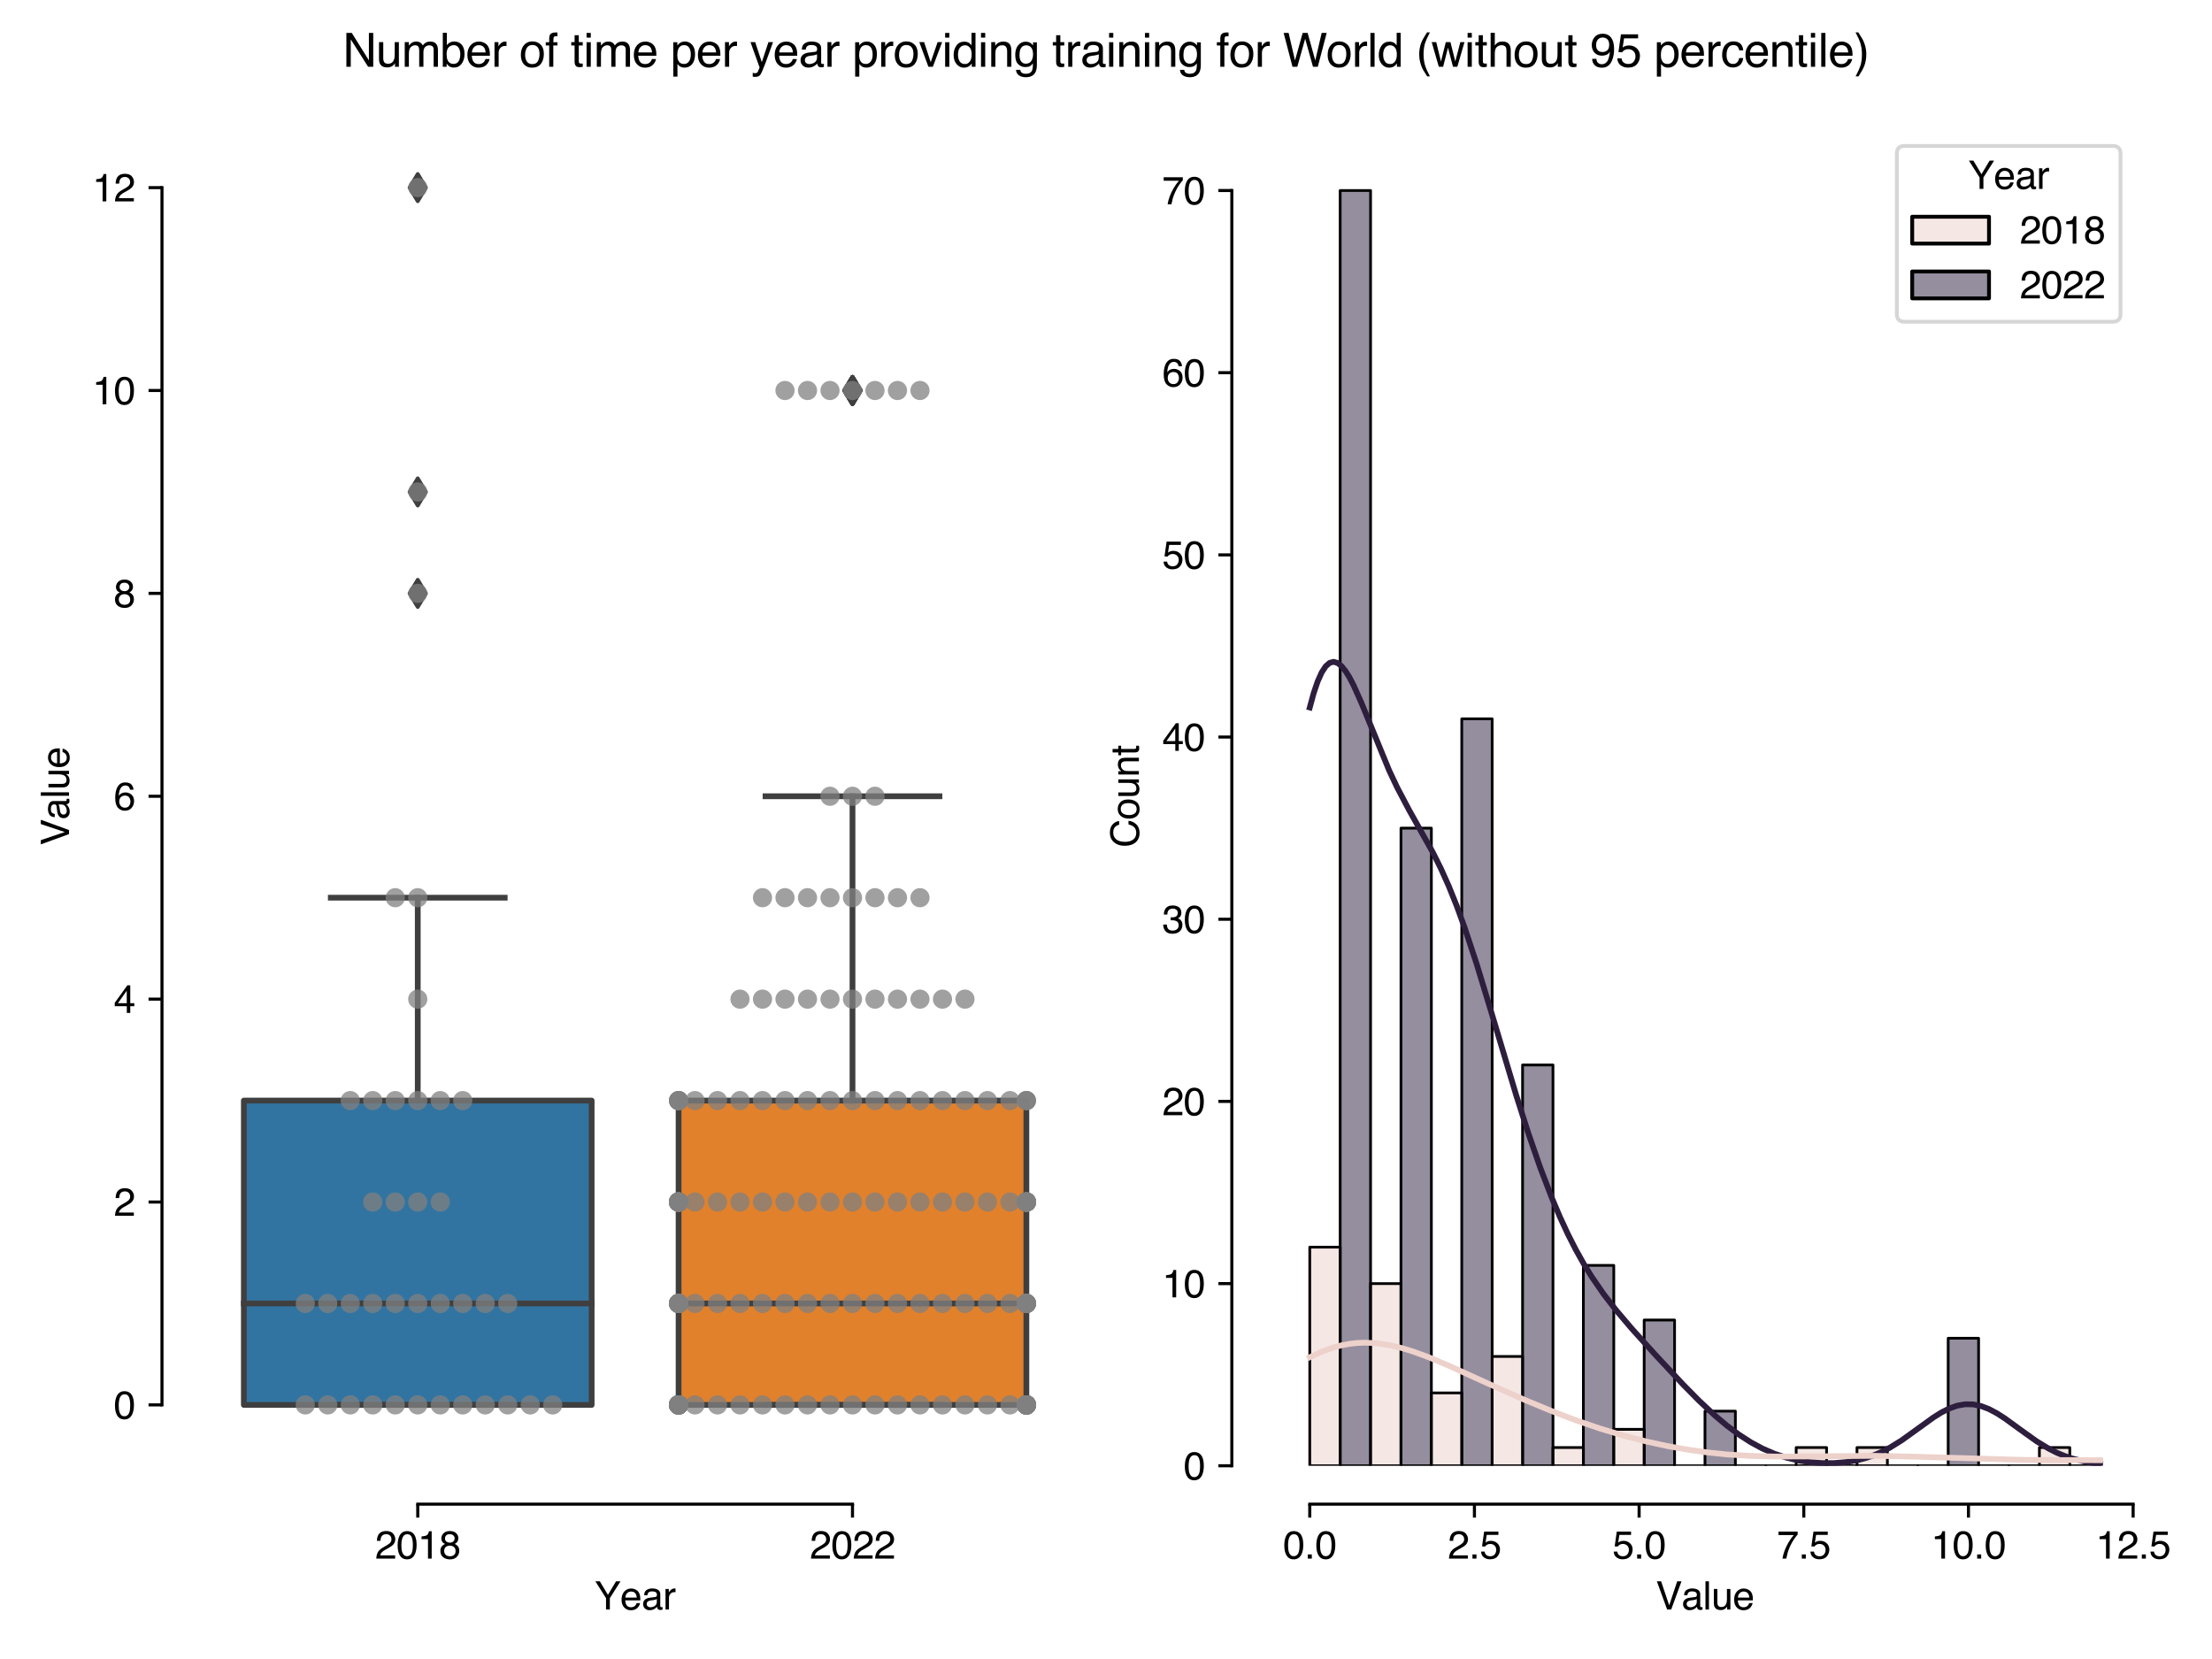 <?xml version="1.0" encoding="utf-8" standalone="no"?>
<!DOCTYPE svg PUBLIC "-//W3C//DTD SVG 1.1//EN"
  "http://www.w3.org/Graphics/SVG/1.1/DTD/svg11.dtd">
<svg xmlns:xlink="http://www.w3.org/1999/xlink" width="576pt" height="432pt" viewBox="0 0 576 432" xmlns="http://www.w3.org/2000/svg" version="1.1">
 <defs>
  <style type="text/css">*{stroke-linejoin: round; stroke-linecap: butt}</style>
 </defs>
 <g id="figure_1">
  <g id="patch_1">
   <path d="M 0 432 
L 576 432 
L 576 0 
L 0 0 
z
" style="fill: #ffffff"/>
  </g>
  <g id="axes_1">
   <g id="patch_2">
    <path d="M 52.18 381.684 
L 278.589 381.684 
L 278.589 33.004 
L 52.18 33.004 
z
" style="fill: #ffffff"/>
   </g>
   <g id="patch_3">
    <path d="M 63.5 365.835 
L 154.064 365.835 
L 154.064 286.59 
L 63.5 286.59 
L 63.5 365.835 
z
" clip-path="url(#p6bd55bea4f)" style="fill: #3274a1; stroke: #3f3f3f; stroke-width: 1.5; stroke-linejoin: miter"/>
   </g>
   <g id="patch_4">
    <path d="M 176.705 365.835 
L 267.268 365.835 
L 267.268 286.59 
L 176.705 286.59 
L 176.705 365.835 
z
" clip-path="url(#p6bd55bea4f)" style="fill: #e1812c; stroke: #3f3f3f; stroke-width: 1.5; stroke-linejoin: miter"/>
   </g>
   <g id="matplotlib.axis_1">
    <g id="xtick_1">
     <g id="line2d_1">
      <defs>
       <path id="m4c99cd72f3" d="M 0 0 
L 0 3.5 
" style="stroke: #000000; stroke-width: 0.8"/>
      </defs>
      <g>
       <use xlink:href="#m4c99cd72f3" x="108.782" y="391.684" style="stroke: #000000; stroke-width: 0.8"/>
      </g>
     </g>
     <g id="text_1">
      <!-- 2018 -->
      <g transform="translate(97.66 405.858)scale(0.1 -0.1)">
       <defs>
        <path id="Helvetica-32" d="M 200 0 
Q 231 578 439 1006 
Q 647 1434 1250 1784 
L 1850 2131 
Q 2253 2366 2416 2531 
Q 2672 2791 2672 3125 
Q 2672 3516 2437 3745 
Q 2203 3975 1813 3975 
Q 1234 3975 1013 3538 
Q 894 3303 881 2888 
L 309 2888 
Q 319 3472 525 3841 
Q 891 4491 1816 4491 
Q 2584 4491 2939 4075 
Q 3294 3659 3294 3150 
Q 3294 2613 2916 2231 
Q 2697 2009 2131 1694 
L 1703 1456 
Q 1397 1288 1222 1134 
Q 909 863 828 531 
L 3272 531 
L 3272 0 
L 200 0 
z
" transform="scale(0.016)"/>
        <path id="Helvetica-30" d="M 1731 4475 
Q 2600 4475 2988 3759 
Q 3288 3206 3288 2244 
Q 3288 1331 3016 734 
Q 2622 -122 1728 -122 
Q 922 -122 528 578 
Q 200 1163 200 2147 
Q 200 2909 397 3456 
Q 766 4475 1731 4475 
z
M 1725 391 
Q 2163 391 2422 778 
Q 2681 1166 2681 2222 
Q 2681 2984 2493 3476 
Q 2306 3969 1766 3969 
Q 1269 3969 1039 3501 
Q 809 3034 809 2125 
Q 809 1441 956 1025 
Q 1181 391 1725 391 
z
" transform="scale(0.016)"/>
        <path id="Helvetica-31" d="M 613 3169 
L 613 3600 
Q 1222 3659 1462 3798 
Q 1703 3938 1822 4456 
L 2266 4456 
L 2266 0 
L 1666 0 
L 1666 3169 
L 613 3169 
z
" transform="scale(0.016)"/>
        <path id="Helvetica-38" d="M 1741 2600 
Q 2113 2600 2322 2808 
Q 2531 3016 2531 3303 
Q 2531 3553 2331 3762 
Q 2131 3972 1722 3972 
Q 1316 3972 1134 3762 
Q 953 3553 953 3272 
Q 953 2956 1187 2778 
Q 1422 2600 1741 2600 
z
M 1775 384 
Q 2166 384 2423 595 
Q 2681 806 2681 1225 
Q 2681 1659 2415 1884 
Q 2150 2109 1734 2109 
Q 1331 2109 1076 1879 
Q 822 1650 822 1244 
Q 822 894 1055 639 
Q 1288 384 1775 384 
z
M 975 2384 
Q 741 2484 609 2619 
Q 363 2869 363 3269 
Q 363 3769 725 4128 
Q 1088 4488 1753 4488 
Q 2397 4488 2762 4148 
Q 3128 3809 3128 3356 
Q 3128 2938 2916 2678 
Q 2797 2531 2547 2391 
Q 2825 2263 2984 2097 
Q 3281 1784 3281 1284 
Q 3281 694 2884 283 
Q 2488 -128 1763 -128 
Q 1109 -128 657 226 
Q 206 581 206 1256 
Q 206 1653 400 1942 
Q 594 2231 975 2384 
z
" transform="scale(0.016)"/>
       </defs>
       <use xlink:href="#Helvetica-32"/>
       <use xlink:href="#Helvetica-30" x="55.615"/>
       <use xlink:href="#Helvetica-31" x="111.23"/>
       <use xlink:href="#Helvetica-38" x="166.846"/>
      </g>
     </g>
    </g>
    <g id="xtick_2">
     <g id="line2d_2">
      <g>
       <use xlink:href="#m4c99cd72f3" x="221.987" y="391.684" style="stroke: #000000; stroke-width: 0.8"/>
      </g>
     </g>
     <g id="text_2">
      <!-- 2022 -->
      <g transform="translate(210.865 405.858)scale(0.1 -0.1)">
       <use xlink:href="#Helvetica-32"/>
       <use xlink:href="#Helvetica-30" x="55.615"/>
       <use xlink:href="#Helvetica-32" x="111.23"/>
       <use xlink:href="#Helvetica-32" x="166.846"/>
      </g>
     </g>
    </g>
    <g id="text_3">
     <!-- Year -->
     <g transform="translate(154.823 419.116)scale(0.1 -0.1)">
      <defs>
       <path id="Helvetica-59" d="M 131 4591 
L 856 4591 
L 2175 2384 
L 3494 4591 
L 4222 4591 
L 2488 1850 
L 2488 0 
L 1866 0 
L 1866 1850 
L 131 4591 
z
M 2184 4591 
L 2184 4591 
z
" transform="scale(0.016)"/>
       <path id="Helvetica-65" d="M 1806 3422 
Q 2163 3422 2497 3255 
Q 2831 3088 3006 2822 
Q 3175 2569 3231 2231 
Q 3281 2000 3281 1494 
L 828 1494 
Q 844 984 1069 676 
Q 1294 369 1766 369 
Q 2206 369 2469 659 
Q 2619 828 2681 1050 
L 3234 1050 
Q 3213 866 3089 639 
Q 2966 413 2813 269 
Q 2556 19 2178 -69 
Q 1975 -119 1719 -119 
Q 1094 -119 659 336 
Q 225 791 225 1609 
Q 225 2416 662 2919 
Q 1100 3422 1806 3422 
z
M 2703 1941 
Q 2669 2306 2544 2525 
Q 2313 2931 1772 2931 
Q 1384 2931 1121 2651 
Q 859 2372 844 1941 
L 2703 1941 
z
M 1753 3428 
L 1753 3428 
z
" transform="scale(0.016)"/>
       <path id="Helvetica-61" d="M 844 891 
Q 844 647 1022 506 
Q 1200 366 1444 366 
Q 1741 366 2019 503 
Q 2488 731 2488 1250 
L 2488 1703 
Q 2384 1638 2221 1594 
Q 2059 1550 1903 1531 
L 1563 1488 
Q 1256 1447 1103 1359 
Q 844 1213 844 891 
z
M 2206 2028 
Q 2400 2053 2466 2191 
Q 2503 2266 2503 2406 
Q 2503 2694 2298 2823 
Q 2094 2953 1713 2953 
Q 1272 2953 1088 2716 
Q 984 2584 953 2325 
L 428 2325 
Q 444 2944 830 3186 
Q 1216 3428 1725 3428 
Q 2316 3428 2684 3203 
Q 3050 2978 3050 2503 
L 3050 575 
Q 3050 488 3086 434 
Q 3122 381 3238 381 
Q 3275 381 3322 386 
Q 3369 391 3422 400 
L 3422 -16 
Q 3291 -53 3222 -62 
Q 3153 -72 3034 -72 
Q 2744 -72 2613 134 
Q 2544 244 2516 444 
Q 2344 219 2022 53 
Q 1700 -113 1313 -113 
Q 847 -113 551 170 
Q 256 453 256 878 
Q 256 1344 547 1600 
Q 838 1856 1309 1916 
L 2206 2028 
z
M 1741 3428 
L 1741 3428 
z
" transform="scale(0.016)"/>
       <path id="Helvetica-72" d="M 428 3347 
L 963 3347 
L 963 2769 
Q 1028 2938 1284 3180 
Q 1541 3422 1875 3422 
Q 1891 3422 1928 3419 
Q 1966 3416 2056 3406 
L 2056 2813 
Q 2006 2822 1964 2825 
Q 1922 2828 1872 2828 
Q 1447 2828 1219 2554 
Q 991 2281 991 1925 
L 991 0 
L 428 0 
L 428 3347 
z
" transform="scale(0.016)"/>
      </defs>
      <use xlink:href="#Helvetica-59"/>
      <use xlink:href="#Helvetica-65" x="66.699"/>
      <use xlink:href="#Helvetica-61" x="122.314"/>
      <use xlink:href="#Helvetica-72" x="177.93"/>
     </g>
    </g>
   </g>
   <g id="matplotlib.axis_2">
    <g id="ytick_1">
     <g id="line2d_3">
      <defs>
       <path id="m8e343aef83" d="M 0 0 
L -3.5 0 
" style="stroke: #000000; stroke-width: 0.8"/>
      </defs>
      <g>
       <use xlink:href="#m8e343aef83" x="42.18" y="365.835" style="stroke: #000000; stroke-width: 0.8"/>
      </g>
     </g>
     <g id="text_4">
      <!-- 0 -->
      <g transform="translate(29.619 369.422)scale(0.1 -0.1)">
       <use xlink:href="#Helvetica-30"/>
      </g>
     </g>
    </g>
    <g id="ytick_2">
     <g id="line2d_4">
      <g>
       <use xlink:href="#m8e343aef83" x="42.18" y="313.005" style="stroke: #000000; stroke-width: 0.8"/>
      </g>
     </g>
     <g id="text_5">
      <!-- 2 -->
      <g transform="translate(29.619 316.592)scale(0.1 -0.1)">
       <use xlink:href="#Helvetica-32"/>
      </g>
     </g>
    </g>
    <g id="ytick_3">
     <g id="line2d_5">
      <g>
       <use xlink:href="#m8e343aef83" x="42.18" y="260.174" style="stroke: #000000; stroke-width: 0.8"/>
      </g>
     </g>
     <g id="text_6">
      <!-- 4 -->
      <g transform="translate(29.619 263.761)scale(0.1 -0.1)">
       <defs>
        <path id="Helvetica-34" d="M 2116 1584 
L 2116 3613 
L 681 1584 
L 2116 1584 
z
M 2125 0 
L 2125 1094 
L 163 1094 
L 163 1644 
L 2213 4488 
L 2688 4488 
L 2688 1584 
L 3347 1584 
L 3347 1094 
L 2688 1094 
L 2688 0 
L 2125 0 
z
" transform="scale(0.016)"/>
       </defs>
       <use xlink:href="#Helvetica-34"/>
      </g>
     </g>
    </g>
    <g id="ytick_4">
     <g id="line2d_6">
      <g>
       <use xlink:href="#m8e343aef83" x="42.18" y="207.344" style="stroke: #000000; stroke-width: 0.8"/>
      </g>
     </g>
     <g id="text_7">
      <!-- 6 -->
      <g transform="translate(29.619 210.931)scale(0.1 -0.1)">
       <defs>
        <path id="Helvetica-36" d="M 1872 4494 
Q 2622 4494 2917 4105 
Q 3213 3716 3213 3303 
L 2656 3303 
Q 2606 3569 2497 3719 
Q 2294 4000 1881 4000 
Q 1409 4000 1131 3564 
Q 853 3128 822 2316 
Q 1016 2600 1309 2741 
Q 1578 2866 1909 2866 
Q 2472 2866 2890 2506 
Q 3309 2147 3309 1434 
Q 3309 825 2912 354 
Q 2516 -116 1781 -116 
Q 1153 -116 697 361 
Q 241 838 241 1966 
Q 241 2800 444 3381 
Q 834 4494 1872 4494 
z
M 1831 384 
Q 2275 384 2495 682 
Q 2716 981 2716 1388 
Q 2716 1731 2519 2042 
Q 2322 2353 1803 2353 
Q 1441 2353 1167 2112 
Q 894 1872 894 1388 
Q 894 963 1142 673 
Q 1391 384 1831 384 
z
" transform="scale(0.016)"/>
       </defs>
       <use xlink:href="#Helvetica-36"/>
      </g>
     </g>
    </g>
    <g id="ytick_5">
     <g id="line2d_7">
      <g>
       <use xlink:href="#m8e343aef83" x="42.18" y="154.514" style="stroke: #000000; stroke-width: 0.8"/>
      </g>
     </g>
     <g id="text_8">
      <!-- 8 -->
      <g transform="translate(29.619 158.1)scale(0.1 -0.1)">
       <use xlink:href="#Helvetica-38"/>
      </g>
     </g>
    </g>
    <g id="ytick_6">
     <g id="line2d_8">
      <g>
       <use xlink:href="#m8e343aef83" x="42.18" y="101.683" style="stroke: #000000; stroke-width: 0.8"/>
      </g>
     </g>
     <g id="text_9">
      <!-- 10 -->
      <g transform="translate(24.058 105.27)scale(0.1 -0.1)">
       <use xlink:href="#Helvetica-31"/>
       <use xlink:href="#Helvetica-30" x="55.615"/>
      </g>
     </g>
    </g>
    <g id="ytick_7">
     <g id="line2d_9">
      <g>
       <use xlink:href="#m8e343aef83" x="42.18" y="48.853" style="stroke: #000000; stroke-width: 0.8"/>
      </g>
     </g>
     <g id="text_10">
      <!-- 12 -->
      <g transform="translate(24.058 52.44)scale(0.1 -0.1)">
       <use xlink:href="#Helvetica-31"/>
       <use xlink:href="#Helvetica-32" x="55.615"/>
      </g>
     </g>
    </g>
    <g id="text_11">
     <!-- Value -->
     <g transform="translate(17.973 220.132)rotate(-90)scale(0.1 -0.1)">
      <defs>
       <path id="Helvetica-56" d="M 850 4591 
L 2169 681 
L 3472 4591 
L 4169 4591 
L 2494 0 
L 1834 0 
L 163 4591 
L 850 4591 
z
" transform="scale(0.016)"/>
       <path id="Helvetica-6c" d="M 428 4591 
L 991 4591 
L 991 0 
L 428 0 
L 428 4591 
z
" transform="scale(0.016)"/>
       <path id="Helvetica-75" d="M 975 3347 
L 975 1125 
Q 975 869 1056 706 
Q 1206 406 1616 406 
Q 2203 406 2416 931 
Q 2531 1213 2531 1703 
L 2531 3347 
L 3094 3347 
L 3094 0 
L 2563 0 
L 2569 494 
Q 2459 303 2297 172 
Q 1975 -91 1516 -91 
Q 800 -91 541 388 
Q 400 644 400 1072 
L 400 3347 
L 975 3347 
z
M 1747 3428 
L 1747 3428 
z
" transform="scale(0.016)"/>
      </defs>
      <use xlink:href="#Helvetica-56"/>
      <use xlink:href="#Helvetica-61" x="66.699"/>
      <use xlink:href="#Helvetica-6c" x="122.314"/>
      <use xlink:href="#Helvetica-75" x="144.531"/>
      <use xlink:href="#Helvetica-65" x="200.146"/>
     </g>
    </g>
   </g>
   <g id="line2d_10">
    <path d="M 108.782 365.835 
L 108.782 365.835 
" clip-path="url(#p6bd55bea4f)" style="fill: none; stroke: #3f3f3f; stroke-width: 1.5; stroke-linecap: square"/>
   </g>
   <g id="line2d_11">
    <path d="M 108.782 286.59 
L 108.782 233.759 
" clip-path="url(#p6bd55bea4f)" style="fill: none; stroke: #3f3f3f; stroke-width: 1.5; stroke-linecap: square"/>
   </g>
   <g id="line2d_12">
    <path d="M 86.141 365.835 
L 131.423 365.835 
" clip-path="url(#p6bd55bea4f)" style="fill: none; stroke: #3f3f3f; stroke-width: 1.5; stroke-linecap: square"/>
   </g>
   <g id="line2d_13">
    <path d="M 86.141 233.759 
L 131.423 233.759 
" clip-path="url(#p6bd55bea4f)" style="fill: none; stroke: #3f3f3f; stroke-width: 1.5; stroke-linecap: square"/>
   </g>
   <g id="line2d_14">
    <defs>
     <path id="m1b309634d9" d="M -0 3.536 
L 2.121 0 
L -0 -3.536 
L -2.121 -0 
z
" style="stroke: #3f3f3f; stroke-linejoin: miter"/>
    </defs>
    <g clip-path="url(#p6bd55bea4f)">
     <use xlink:href="#m1b309634d9" x="108.782" y="48.853" style="fill: #3f3f3f; stroke: #3f3f3f; stroke-linejoin: miter"/>
     <use xlink:href="#m1b309634d9" x="108.782" y="128.098" style="fill: #3f3f3f; stroke: #3f3f3f; stroke-linejoin: miter"/>
     <use xlink:href="#m1b309634d9" x="108.782" y="154.514" style="fill: #3f3f3f; stroke: #3f3f3f; stroke-linejoin: miter"/>
    </g>
   </g>
   <g id="line2d_15">
    <path d="M 221.987 365.835 
L 221.987 365.835 
" clip-path="url(#p6bd55bea4f)" style="fill: none; stroke: #3f3f3f; stroke-width: 1.5; stroke-linecap: square"/>
   </g>
   <g id="line2d_16">
    <path d="M 221.987 286.59 
L 221.987 207.344 
" clip-path="url(#p6bd55bea4f)" style="fill: none; stroke: #3f3f3f; stroke-width: 1.5; stroke-linecap: square"/>
   </g>
   <g id="line2d_17">
    <path d="M 199.346 365.835 
L 244.628 365.835 
" clip-path="url(#p6bd55bea4f)" style="fill: none; stroke: #3f3f3f; stroke-width: 1.5; stroke-linecap: square"/>
   </g>
   <g id="line2d_18">
    <path d="M 199.346 207.344 
L 244.628 207.344 
" clip-path="url(#p6bd55bea4f)" style="fill: none; stroke: #3f3f3f; stroke-width: 1.5; stroke-linecap: square"/>
   </g>
   <g id="line2d_19">
    <g clip-path="url(#p6bd55bea4f)">
     <use xlink:href="#m1b309634d9" x="221.987" y="101.683" style="fill: #3f3f3f; stroke: #3f3f3f; stroke-linejoin: miter"/>
     <use xlink:href="#m1b309634d9" x="221.987" y="101.683" style="fill: #3f3f3f; stroke: #3f3f3f; stroke-linejoin: miter"/>
     <use xlink:href="#m1b309634d9" x="221.987" y="101.683" style="fill: #3f3f3f; stroke: #3f3f3f; stroke-linejoin: miter"/>
     <use xlink:href="#m1b309634d9" x="221.987" y="101.683" style="fill: #3f3f3f; stroke: #3f3f3f; stroke-linejoin: miter"/>
     <use xlink:href="#m1b309634d9" x="221.987" y="101.683" style="fill: #3f3f3f; stroke: #3f3f3f; stroke-linejoin: miter"/>
     <use xlink:href="#m1b309634d9" x="221.987" y="101.683" style="fill: #3f3f3f; stroke: #3f3f3f; stroke-linejoin: miter"/>
     <use xlink:href="#m1b309634d9" x="221.987" y="101.683" style="fill: #3f3f3f; stroke: #3f3f3f; stroke-linejoin: miter"/>
    </g>
   </g>
   <g id="line2d_20">
    <path d="M 63.5 339.42 
L 154.064 339.42 
" clip-path="url(#p6bd55bea4f)" style="fill: none; stroke: #3f3f3f; stroke-width: 1.5; stroke-linecap: square"/>
   </g>
   <g id="line2d_21">
    <path d="M 176.705 339.42 
L 267.268 339.42 
" clip-path="url(#p6bd55bea4f)" style="fill: none; stroke: #3f3f3f; stroke-width: 1.5; stroke-linecap: square"/>
   </g>
   <g id="patch_5">
    <path d="M 42.18 365.835 
L 42.18 48.853 
" style="fill: none; stroke: #000000; stroke-width: 0.8; stroke-linejoin: miter; stroke-linecap: square"/>
   </g>
   <g id="patch_6">
    <path d="M 108.782 391.684 
L 221.987 391.684 
" style="fill: none; stroke: #000000; stroke-width: 0.8; stroke-linejoin: miter; stroke-linecap: square"/>
   </g>
   <g id="PathCollection_1">
    <defs>
     <path id="C0_0_77057b9605" d="M 0 2.5 
C 0.663 2.5 1.299 2.237 1.768 1.768 
C 2.237 1.299 2.5 0.663 2.5 -0 
C 2.5 -0.663 2.237 -1.299 1.768 -1.768 
C 1.299 -2.237 0.663 -2.5 0 -2.5 
C -0.663 -2.5 -1.299 -2.237 -1.768 -1.768 
C -2.237 -1.299 -2.5 -0.663 -2.5 0 
C -2.5 0.663 -2.237 1.299 -1.768 1.768 
C -1.299 2.237 -0.663 2.5 0 2.5 
z
"/>
    </defs>
    <g clip-path="url(#p6bd55bea4f)">
     <use xlink:href="#C0_0_77057b9605" x="108.782" y="365.835" style="fill: #808080; fill-opacity: 0.75"/>
    </g>
    <g clip-path="url(#p6bd55bea4f)">
     <use xlink:href="#C0_0_77057b9605" x="102.924" y="365.835" style="fill: #808080; fill-opacity: 0.75"/>
    </g>
    <g clip-path="url(#p6bd55bea4f)">
     <use xlink:href="#C0_0_77057b9605" x="114.64" y="365.835" style="fill: #808080; fill-opacity: 0.75"/>
    </g>
    <g clip-path="url(#p6bd55bea4f)">
     <use xlink:href="#C0_0_77057b9605" x="97.066" y="365.835" style="fill: #808080; fill-opacity: 0.75"/>
    </g>
    <g clip-path="url(#p6bd55bea4f)">
     <use xlink:href="#C0_0_77057b9605" x="120.498" y="365.835" style="fill: #808080; fill-opacity: 0.75"/>
    </g>
    <g clip-path="url(#p6bd55bea4f)">
     <use xlink:href="#C0_0_77057b9605" x="91.208" y="365.835" style="fill: #808080; fill-opacity: 0.75"/>
    </g>
    <g clip-path="url(#p6bd55bea4f)">
     <use xlink:href="#C0_0_77057b9605" x="126.356" y="365.835" style="fill: #808080; fill-opacity: 0.75"/>
    </g>
    <g clip-path="url(#p6bd55bea4f)">
     <use xlink:href="#C0_0_77057b9605" x="85.35" y="365.835" style="fill: #808080; fill-opacity: 0.75"/>
    </g>
    <g clip-path="url(#p6bd55bea4f)">
     <use xlink:href="#C0_0_77057b9605" x="132.214" y="365.835" style="fill: #808080; fill-opacity: 0.75"/>
    </g>
    <g clip-path="url(#p6bd55bea4f)">
     <use xlink:href="#C0_0_77057b9605" x="79.492" y="365.835" style="fill: #808080; fill-opacity: 0.75"/>
    </g>
    <g clip-path="url(#p6bd55bea4f)">
     <use xlink:href="#C0_0_77057b9605" x="138.072" y="365.835" style="fill: #808080; fill-opacity: 0.75"/>
    </g>
    <g clip-path="url(#p6bd55bea4f)">
     <use xlink:href="#C0_0_77057b9605" x="143.93" y="365.835" style="fill: #808080; fill-opacity: 0.75"/>
    </g>
    <g clip-path="url(#p6bd55bea4f)">
     <use xlink:href="#C0_0_77057b9605" x="108.782" y="339.42" style="fill: #808080; fill-opacity: 0.75"/>
    </g>
    <g clip-path="url(#p6bd55bea4f)">
     <use xlink:href="#C0_0_77057b9605" x="102.924" y="339.42" style="fill: #808080; fill-opacity: 0.75"/>
    </g>
    <g clip-path="url(#p6bd55bea4f)">
     <use xlink:href="#C0_0_77057b9605" x="114.64" y="339.42" style="fill: #808080; fill-opacity: 0.75"/>
    </g>
    <g clip-path="url(#p6bd55bea4f)">
     <use xlink:href="#C0_0_77057b9605" x="97.066" y="339.42" style="fill: #808080; fill-opacity: 0.75"/>
    </g>
    <g clip-path="url(#p6bd55bea4f)">
     <use xlink:href="#C0_0_77057b9605" x="120.498" y="339.42" style="fill: #808080; fill-opacity: 0.75"/>
    </g>
    <g clip-path="url(#p6bd55bea4f)">
     <use xlink:href="#C0_0_77057b9605" x="91.208" y="339.42" style="fill: #808080; fill-opacity: 0.75"/>
    </g>
    <g clip-path="url(#p6bd55bea4f)">
     <use xlink:href="#C0_0_77057b9605" x="126.356" y="339.42" style="fill: #808080; fill-opacity: 0.75"/>
    </g>
    <g clip-path="url(#p6bd55bea4f)">
     <use xlink:href="#C0_0_77057b9605" x="85.35" y="339.42" style="fill: #808080; fill-opacity: 0.75"/>
    </g>
    <g clip-path="url(#p6bd55bea4f)">
     <use xlink:href="#C0_0_77057b9605" x="132.214" y="339.42" style="fill: #808080; fill-opacity: 0.75"/>
    </g>
    <g clip-path="url(#p6bd55bea4f)">
     <use xlink:href="#C0_0_77057b9605" x="79.492" y="339.42" style="fill: #808080; fill-opacity: 0.75"/>
    </g>
    <g clip-path="url(#p6bd55bea4f)">
     <use xlink:href="#C0_0_77057b9605" x="108.782" y="313.005" style="fill: #808080; fill-opacity: 0.75"/>
    </g>
    <g clip-path="url(#p6bd55bea4f)">
     <use xlink:href="#C0_0_77057b9605" x="102.924" y="313.005" style="fill: #808080; fill-opacity: 0.75"/>
    </g>
    <g clip-path="url(#p6bd55bea4f)">
     <use xlink:href="#C0_0_77057b9605" x="114.64" y="313.005" style="fill: #808080; fill-opacity: 0.75"/>
    </g>
    <g clip-path="url(#p6bd55bea4f)">
     <use xlink:href="#C0_0_77057b9605" x="97.066" y="313.005" style="fill: #808080; fill-opacity: 0.75"/>
    </g>
    <g clip-path="url(#p6bd55bea4f)">
     <use xlink:href="#C0_0_77057b9605" x="108.782" y="286.59" style="fill: #808080; fill-opacity: 0.75"/>
    </g>
    <g clip-path="url(#p6bd55bea4f)">
     <use xlink:href="#C0_0_77057b9605" x="102.924" y="286.59" style="fill: #808080; fill-opacity: 0.75"/>
    </g>
    <g clip-path="url(#p6bd55bea4f)">
     <use xlink:href="#C0_0_77057b9605" x="114.64" y="286.59" style="fill: #808080; fill-opacity: 0.75"/>
    </g>
    <g clip-path="url(#p6bd55bea4f)">
     <use xlink:href="#C0_0_77057b9605" x="97.066" y="286.59" style="fill: #808080; fill-opacity: 0.75"/>
    </g>
    <g clip-path="url(#p6bd55bea4f)">
     <use xlink:href="#C0_0_77057b9605" x="120.498" y="286.59" style="fill: #808080; fill-opacity: 0.75"/>
    </g>
    <g clip-path="url(#p6bd55bea4f)">
     <use xlink:href="#C0_0_77057b9605" x="91.208" y="286.59" style="fill: #808080; fill-opacity: 0.75"/>
    </g>
    <g clip-path="url(#p6bd55bea4f)">
     <use xlink:href="#C0_0_77057b9605" x="108.782" y="260.174" style="fill: #808080; fill-opacity: 0.75"/>
    </g>
    <g clip-path="url(#p6bd55bea4f)">
     <use xlink:href="#C0_0_77057b9605" x="108.782" y="233.759" style="fill: #808080; fill-opacity: 0.75"/>
    </g>
    <g clip-path="url(#p6bd55bea4f)">
     <use xlink:href="#C0_0_77057b9605" x="102.924" y="233.759" style="fill: #808080; fill-opacity: 0.75"/>
    </g>
    <g clip-path="url(#p6bd55bea4f)">
     <use xlink:href="#C0_0_77057b9605" x="108.782" y="154.514" style="fill: #808080; fill-opacity: 0.75"/>
    </g>
    <g clip-path="url(#p6bd55bea4f)">
     <use xlink:href="#C0_0_77057b9605" x="108.782" y="128.098" style="fill: #808080; fill-opacity: 0.75"/>
    </g>
    <g clip-path="url(#p6bd55bea4f)">
     <use xlink:href="#C0_0_77057b9605" x="108.782" y="48.853" style="fill: #808080; fill-opacity: 0.75"/>
    </g>
   </g>
   <g id="PathCollection_2">
    <defs>
     <path id="C1_0_77057b9605" d="M 0 2.5 
C 0.663 2.5 1.299 2.237 1.768 1.768 
C 2.237 1.299 2.5 0.663 2.5 -0 
C 2.5 -0.663 2.237 -1.299 1.768 -1.768 
C 1.299 -2.237 0.663 -2.5 0 -2.5 
C -0.663 -2.5 -1.299 -2.237 -1.768 -1.768 
C -2.237 -1.299 -2.5 -0.663 -2.5 0 
C -2.5 0.663 -2.237 1.299 -1.768 1.768 
C -1.299 2.237 -0.663 2.5 0 2.5 
z
"/>
    </defs>
    <g clip-path="url(#p6bd55bea4f)">
     <use xlink:href="#C1_0_77057b9605" x="221.987" y="365.835" style="fill: #808080; fill-opacity: 0.75"/>
    </g>
    <g clip-path="url(#p6bd55bea4f)">
     <use xlink:href="#C1_0_77057b9605" x="216.129" y="365.835" style="fill: #808080; fill-opacity: 0.75"/>
    </g>
    <g clip-path="url(#p6bd55bea4f)">
     <use xlink:href="#C1_0_77057b9605" x="227.845" y="365.835" style="fill: #808080; fill-opacity: 0.75"/>
    </g>
    <g clip-path="url(#p6bd55bea4f)">
     <use xlink:href="#C1_0_77057b9605" x="210.271" y="365.835" style="fill: #808080; fill-opacity: 0.75"/>
    </g>
    <g clip-path="url(#p6bd55bea4f)">
     <use xlink:href="#C1_0_77057b9605" x="233.703" y="365.835" style="fill: #808080; fill-opacity: 0.75"/>
    </g>
    <g clip-path="url(#p6bd55bea4f)">
     <use xlink:href="#C1_0_77057b9605" x="204.412" y="365.835" style="fill: #808080; fill-opacity: 0.75"/>
    </g>
    <g clip-path="url(#p6bd55bea4f)">
     <use xlink:href="#C1_0_77057b9605" x="239.561" y="365.835" style="fill: #808080; fill-opacity: 0.75"/>
    </g>
    <g clip-path="url(#p6bd55bea4f)">
     <use xlink:href="#C1_0_77057b9605" x="198.554" y="365.835" style="fill: #808080; fill-opacity: 0.75"/>
    </g>
    <g clip-path="url(#p6bd55bea4f)">
     <use xlink:href="#C1_0_77057b9605" x="245.419" y="365.835" style="fill: #808080; fill-opacity: 0.75"/>
    </g>
    <g clip-path="url(#p6bd55bea4f)">
     <use xlink:href="#C1_0_77057b9605" x="192.696" y="365.835" style="fill: #808080; fill-opacity: 0.75"/>
    </g>
    <g clip-path="url(#p6bd55bea4f)">
     <use xlink:href="#C1_0_77057b9605" x="251.277" y="365.835" style="fill: #808080; fill-opacity: 0.75"/>
    </g>
    <g clip-path="url(#p6bd55bea4f)">
     <use xlink:href="#C1_0_77057b9605" x="186.838" y="365.835" style="fill: #808080; fill-opacity: 0.75"/>
    </g>
    <g clip-path="url(#p6bd55bea4f)">
     <use xlink:href="#C1_0_77057b9605" x="257.135" y="365.835" style="fill: #808080; fill-opacity: 0.75"/>
    </g>
    <g clip-path="url(#p6bd55bea4f)">
     <use xlink:href="#C1_0_77057b9605" x="180.98" y="365.835" style="fill: #808080; fill-opacity: 0.75"/>
    </g>
    <g clip-path="url(#p6bd55bea4f)">
     <use xlink:href="#C1_0_77057b9605" x="262.993" y="365.835" style="fill: #808080; fill-opacity: 0.75"/>
    </g>
    <g clip-path="url(#p6bd55bea4f)">
     <use xlink:href="#C1_0_77057b9605" x="176.705" y="365.835" style="fill: #808080; fill-opacity: 0.75"/>
    </g>
    <g clip-path="url(#p6bd55bea4f)">
     <use xlink:href="#C1_0_77057b9605" x="267.268" y="365.835" style="fill: #808080; fill-opacity: 0.75"/>
    </g>
    <g clip-path="url(#p6bd55bea4f)">
     <use xlink:href="#C1_0_77057b9605" x="176.705" y="365.835" style="fill: #808080; fill-opacity: 0.75"/>
    </g>
    <g clip-path="url(#p6bd55bea4f)">
     <use xlink:href="#C1_0_77057b9605" x="267.268" y="365.835" style="fill: #808080; fill-opacity: 0.75"/>
    </g>
    <g clip-path="url(#p6bd55bea4f)">
     <use xlink:href="#C1_0_77057b9605" x="176.705" y="365.835" style="fill: #808080; fill-opacity: 0.75"/>
    </g>
    <g clip-path="url(#p6bd55bea4f)">
     <use xlink:href="#C1_0_77057b9605" x="267.268" y="365.835" style="fill: #808080; fill-opacity: 0.75"/>
    </g>
    <g clip-path="url(#p6bd55bea4f)">
     <use xlink:href="#C1_0_77057b9605" x="176.705" y="365.835" style="fill: #808080; fill-opacity: 0.75"/>
    </g>
    <g clip-path="url(#p6bd55bea4f)">
     <use xlink:href="#C1_0_77057b9605" x="267.268" y="365.835" style="fill: #808080; fill-opacity: 0.75"/>
    </g>
    <g clip-path="url(#p6bd55bea4f)">
     <use xlink:href="#C1_0_77057b9605" x="176.705" y="365.835" style="fill: #808080; fill-opacity: 0.75"/>
    </g>
    <g clip-path="url(#p6bd55bea4f)">
     <use xlink:href="#C1_0_77057b9605" x="267.268" y="365.835" style="fill: #808080; fill-opacity: 0.75"/>
    </g>
    <g clip-path="url(#p6bd55bea4f)">
     <use xlink:href="#C1_0_77057b9605" x="176.705" y="365.835" style="fill: #808080; fill-opacity: 0.75"/>
    </g>
    <g clip-path="url(#p6bd55bea4f)">
     <use xlink:href="#C1_0_77057b9605" x="267.268" y="365.835" style="fill: #808080; fill-opacity: 0.75"/>
    </g>
    <g clip-path="url(#p6bd55bea4f)">
     <use xlink:href="#C1_0_77057b9605" x="176.705" y="365.835" style="fill: #808080; fill-opacity: 0.75"/>
    </g>
    <g clip-path="url(#p6bd55bea4f)">
     <use xlink:href="#C1_0_77057b9605" x="267.268" y="365.835" style="fill: #808080; fill-opacity: 0.75"/>
    </g>
    <g clip-path="url(#p6bd55bea4f)">
     <use xlink:href="#C1_0_77057b9605" x="176.705" y="365.835" style="fill: #808080; fill-opacity: 0.75"/>
    </g>
    <g clip-path="url(#p6bd55bea4f)">
     <use xlink:href="#C1_0_77057b9605" x="267.268" y="365.835" style="fill: #808080; fill-opacity: 0.75"/>
    </g>
    <g clip-path="url(#p6bd55bea4f)">
     <use xlink:href="#C1_0_77057b9605" x="176.705" y="365.835" style="fill: #808080; fill-opacity: 0.75"/>
    </g>
    <g clip-path="url(#p6bd55bea4f)">
     <use xlink:href="#C1_0_77057b9605" x="267.268" y="365.835" style="fill: #808080; fill-opacity: 0.75"/>
    </g>
    <g clip-path="url(#p6bd55bea4f)">
     <use xlink:href="#C1_0_77057b9605" x="176.705" y="365.835" style="fill: #808080; fill-opacity: 0.75"/>
    </g>
    <g clip-path="url(#p6bd55bea4f)">
     <use xlink:href="#C1_0_77057b9605" x="267.268" y="365.835" style="fill: #808080; fill-opacity: 0.75"/>
    </g>
    <g clip-path="url(#p6bd55bea4f)">
     <use xlink:href="#C1_0_77057b9605" x="176.705" y="365.835" style="fill: #808080; fill-opacity: 0.75"/>
    </g>
    <g clip-path="url(#p6bd55bea4f)">
     <use xlink:href="#C1_0_77057b9605" x="267.268" y="365.835" style="fill: #808080; fill-opacity: 0.75"/>
    </g>
    <g clip-path="url(#p6bd55bea4f)">
     <use xlink:href="#C1_0_77057b9605" x="176.705" y="365.835" style="fill: #808080; fill-opacity: 0.75"/>
    </g>
    <g clip-path="url(#p6bd55bea4f)">
     <use xlink:href="#C1_0_77057b9605" x="267.268" y="365.835" style="fill: #808080; fill-opacity: 0.75"/>
    </g>
    <g clip-path="url(#p6bd55bea4f)">
     <use xlink:href="#C1_0_77057b9605" x="176.705" y="365.835" style="fill: #808080; fill-opacity: 0.75"/>
    </g>
    <g clip-path="url(#p6bd55bea4f)">
     <use xlink:href="#C1_0_77057b9605" x="267.268" y="365.835" style="fill: #808080; fill-opacity: 0.75"/>
    </g>
    <g clip-path="url(#p6bd55bea4f)">
     <use xlink:href="#C1_0_77057b9605" x="176.705" y="365.835" style="fill: #808080; fill-opacity: 0.75"/>
    </g>
    <g clip-path="url(#p6bd55bea4f)">
     <use xlink:href="#C1_0_77057b9605" x="267.268" y="365.835" style="fill: #808080; fill-opacity: 0.75"/>
    </g>
    <g clip-path="url(#p6bd55bea4f)">
     <use xlink:href="#C1_0_77057b9605" x="176.705" y="365.835" style="fill: #808080; fill-opacity: 0.75"/>
    </g>
    <g clip-path="url(#p6bd55bea4f)">
     <use xlink:href="#C1_0_77057b9605" x="267.268" y="365.835" style="fill: #808080; fill-opacity: 0.75"/>
    </g>
    <g clip-path="url(#p6bd55bea4f)">
     <use xlink:href="#C1_0_77057b9605" x="176.705" y="365.835" style="fill: #808080; fill-opacity: 0.75"/>
    </g>
    <g clip-path="url(#p6bd55bea4f)">
     <use xlink:href="#C1_0_77057b9605" x="267.268" y="365.835" style="fill: #808080; fill-opacity: 0.75"/>
    </g>
    <g clip-path="url(#p6bd55bea4f)">
     <use xlink:href="#C1_0_77057b9605" x="176.705" y="365.835" style="fill: #808080; fill-opacity: 0.75"/>
    </g>
    <g clip-path="url(#p6bd55bea4f)">
     <use xlink:href="#C1_0_77057b9605" x="267.268" y="365.835" style="fill: #808080; fill-opacity: 0.75"/>
    </g>
    <g clip-path="url(#p6bd55bea4f)">
     <use xlink:href="#C1_0_77057b9605" x="176.705" y="365.835" style="fill: #808080; fill-opacity: 0.75"/>
    </g>
    <g clip-path="url(#p6bd55bea4f)">
     <use xlink:href="#C1_0_77057b9605" x="267.268" y="365.835" style="fill: #808080; fill-opacity: 0.75"/>
    </g>
    <g clip-path="url(#p6bd55bea4f)">
     <use xlink:href="#C1_0_77057b9605" x="176.705" y="365.835" style="fill: #808080; fill-opacity: 0.75"/>
    </g>
    <g clip-path="url(#p6bd55bea4f)">
     <use xlink:href="#C1_0_77057b9605" x="267.268" y="365.835" style="fill: #808080; fill-opacity: 0.75"/>
    </g>
    <g clip-path="url(#p6bd55bea4f)">
     <use xlink:href="#C1_0_77057b9605" x="176.705" y="365.835" style="fill: #808080; fill-opacity: 0.75"/>
    </g>
    <g clip-path="url(#p6bd55bea4f)">
     <use xlink:href="#C1_0_77057b9605" x="267.268" y="365.835" style="fill: #808080; fill-opacity: 0.75"/>
    </g>
    <g clip-path="url(#p6bd55bea4f)">
     <use xlink:href="#C1_0_77057b9605" x="176.705" y="365.835" style="fill: #808080; fill-opacity: 0.75"/>
    </g>
    <g clip-path="url(#p6bd55bea4f)">
     <use xlink:href="#C1_0_77057b9605" x="267.268" y="365.835" style="fill: #808080; fill-opacity: 0.75"/>
    </g>
    <g clip-path="url(#p6bd55bea4f)">
     <use xlink:href="#C1_0_77057b9605" x="176.705" y="365.835" style="fill: #808080; fill-opacity: 0.75"/>
    </g>
    <g clip-path="url(#p6bd55bea4f)">
     <use xlink:href="#C1_0_77057b9605" x="267.268" y="365.835" style="fill: #808080; fill-opacity: 0.75"/>
    </g>
    <g clip-path="url(#p6bd55bea4f)">
     <use xlink:href="#C1_0_77057b9605" x="176.705" y="365.835" style="fill: #808080; fill-opacity: 0.75"/>
    </g>
    <g clip-path="url(#p6bd55bea4f)">
     <use xlink:href="#C1_0_77057b9605" x="267.268" y="365.835" style="fill: #808080; fill-opacity: 0.75"/>
    </g>
    <g clip-path="url(#p6bd55bea4f)">
     <use xlink:href="#C1_0_77057b9605" x="176.705" y="365.835" style="fill: #808080; fill-opacity: 0.75"/>
    </g>
    <g clip-path="url(#p6bd55bea4f)">
     <use xlink:href="#C1_0_77057b9605" x="267.268" y="365.835" style="fill: #808080; fill-opacity: 0.75"/>
    </g>
    <g clip-path="url(#p6bd55bea4f)">
     <use xlink:href="#C1_0_77057b9605" x="176.705" y="365.835" style="fill: #808080; fill-opacity: 0.75"/>
    </g>
    <g clip-path="url(#p6bd55bea4f)">
     <use xlink:href="#C1_0_77057b9605" x="267.268" y="365.835" style="fill: #808080; fill-opacity: 0.75"/>
    </g>
    <g clip-path="url(#p6bd55bea4f)">
     <use xlink:href="#C1_0_77057b9605" x="176.705" y="365.835" style="fill: #808080; fill-opacity: 0.75"/>
    </g>
    <g clip-path="url(#p6bd55bea4f)">
     <use xlink:href="#C1_0_77057b9605" x="267.268" y="365.835" style="fill: #808080; fill-opacity: 0.75"/>
    </g>
    <g clip-path="url(#p6bd55bea4f)">
     <use xlink:href="#C1_0_77057b9605" x="176.705" y="365.835" style="fill: #808080; fill-opacity: 0.75"/>
    </g>
    <g clip-path="url(#p6bd55bea4f)">
     <use xlink:href="#C1_0_77057b9605" x="267.268" y="365.835" style="fill: #808080; fill-opacity: 0.75"/>
    </g>
    <g clip-path="url(#p6bd55bea4f)">
     <use xlink:href="#C1_0_77057b9605" x="176.705" y="365.835" style="fill: #808080; fill-opacity: 0.75"/>
    </g>
    <g clip-path="url(#p6bd55bea4f)">
     <use xlink:href="#C1_0_77057b9605" x="221.987" y="339.42" style="fill: #808080; fill-opacity: 0.75"/>
    </g>
    <g clip-path="url(#p6bd55bea4f)">
     <use xlink:href="#C1_0_77057b9605" x="216.129" y="339.42" style="fill: #808080; fill-opacity: 0.75"/>
    </g>
    <g clip-path="url(#p6bd55bea4f)">
     <use xlink:href="#C1_0_77057b9605" x="227.845" y="339.42" style="fill: #808080; fill-opacity: 0.75"/>
    </g>
    <g clip-path="url(#p6bd55bea4f)">
     <use xlink:href="#C1_0_77057b9605" x="210.271" y="339.42" style="fill: #808080; fill-opacity: 0.75"/>
    </g>
    <g clip-path="url(#p6bd55bea4f)">
     <use xlink:href="#C1_0_77057b9605" x="233.703" y="339.42" style="fill: #808080; fill-opacity: 0.75"/>
    </g>
    <g clip-path="url(#p6bd55bea4f)">
     <use xlink:href="#C1_0_77057b9605" x="204.412" y="339.42" style="fill: #808080; fill-opacity: 0.75"/>
    </g>
    <g clip-path="url(#p6bd55bea4f)">
     <use xlink:href="#C1_0_77057b9605" x="239.561" y="339.42" style="fill: #808080; fill-opacity: 0.75"/>
    </g>
    <g clip-path="url(#p6bd55bea4f)">
     <use xlink:href="#C1_0_77057b9605" x="198.554" y="339.42" style="fill: #808080; fill-opacity: 0.75"/>
    </g>
    <g clip-path="url(#p6bd55bea4f)">
     <use xlink:href="#C1_0_77057b9605" x="245.419" y="339.42" style="fill: #808080; fill-opacity: 0.75"/>
    </g>
    <g clip-path="url(#p6bd55bea4f)">
     <use xlink:href="#C1_0_77057b9605" x="192.696" y="339.42" style="fill: #808080; fill-opacity: 0.75"/>
    </g>
    <g clip-path="url(#p6bd55bea4f)">
     <use xlink:href="#C1_0_77057b9605" x="251.277" y="339.42" style="fill: #808080; fill-opacity: 0.75"/>
    </g>
    <g clip-path="url(#p6bd55bea4f)">
     <use xlink:href="#C1_0_77057b9605" x="186.838" y="339.42" style="fill: #808080; fill-opacity: 0.75"/>
    </g>
    <g clip-path="url(#p6bd55bea4f)">
     <use xlink:href="#C1_0_77057b9605" x="257.135" y="339.42" style="fill: #808080; fill-opacity: 0.75"/>
    </g>
    <g clip-path="url(#p6bd55bea4f)">
     <use xlink:href="#C1_0_77057b9605" x="180.98" y="339.42" style="fill: #808080; fill-opacity: 0.75"/>
    </g>
    <g clip-path="url(#p6bd55bea4f)">
     <use xlink:href="#C1_0_77057b9605" x="262.993" y="339.42" style="fill: #808080; fill-opacity: 0.75"/>
    </g>
    <g clip-path="url(#p6bd55bea4f)">
     <use xlink:href="#C1_0_77057b9605" x="176.705" y="339.42" style="fill: #808080; fill-opacity: 0.75"/>
    </g>
    <g clip-path="url(#p6bd55bea4f)">
     <use xlink:href="#C1_0_77057b9605" x="267.268" y="339.42" style="fill: #808080; fill-opacity: 0.75"/>
    </g>
    <g clip-path="url(#p6bd55bea4f)">
     <use xlink:href="#C1_0_77057b9605" x="176.705" y="339.42" style="fill: #808080; fill-opacity: 0.75"/>
    </g>
    <g clip-path="url(#p6bd55bea4f)">
     <use xlink:href="#C1_0_77057b9605" x="267.268" y="339.42" style="fill: #808080; fill-opacity: 0.75"/>
    </g>
    <g clip-path="url(#p6bd55bea4f)">
     <use xlink:href="#C1_0_77057b9605" x="176.705" y="339.42" style="fill: #808080; fill-opacity: 0.75"/>
    </g>
    <g clip-path="url(#p6bd55bea4f)">
     <use xlink:href="#C1_0_77057b9605" x="267.268" y="339.42" style="fill: #808080; fill-opacity: 0.75"/>
    </g>
    <g clip-path="url(#p6bd55bea4f)">
     <use xlink:href="#C1_0_77057b9605" x="176.705" y="339.42" style="fill: #808080; fill-opacity: 0.75"/>
    </g>
    <g clip-path="url(#p6bd55bea4f)">
     <use xlink:href="#C1_0_77057b9605" x="267.268" y="339.42" style="fill: #808080; fill-opacity: 0.75"/>
    </g>
    <g clip-path="url(#p6bd55bea4f)">
     <use xlink:href="#C1_0_77057b9605" x="176.705" y="339.42" style="fill: #808080; fill-opacity: 0.75"/>
    </g>
    <g clip-path="url(#p6bd55bea4f)">
     <use xlink:href="#C1_0_77057b9605" x="267.268" y="339.42" style="fill: #808080; fill-opacity: 0.75"/>
    </g>
    <g clip-path="url(#p6bd55bea4f)">
     <use xlink:href="#C1_0_77057b9605" x="176.705" y="339.42" style="fill: #808080; fill-opacity: 0.75"/>
    </g>
    <g clip-path="url(#p6bd55bea4f)">
     <use xlink:href="#C1_0_77057b9605" x="267.268" y="339.42" style="fill: #808080; fill-opacity: 0.75"/>
    </g>
    <g clip-path="url(#p6bd55bea4f)">
     <use xlink:href="#C1_0_77057b9605" x="176.705" y="339.42" style="fill: #808080; fill-opacity: 0.75"/>
    </g>
    <g clip-path="url(#p6bd55bea4f)">
     <use xlink:href="#C1_0_77057b9605" x="267.268" y="339.42" style="fill: #808080; fill-opacity: 0.75"/>
    </g>
    <g clip-path="url(#p6bd55bea4f)">
     <use xlink:href="#C1_0_77057b9605" x="176.705" y="339.42" style="fill: #808080; fill-opacity: 0.75"/>
    </g>
    <g clip-path="url(#p6bd55bea4f)">
     <use xlink:href="#C1_0_77057b9605" x="267.268" y="339.42" style="fill: #808080; fill-opacity: 0.75"/>
    </g>
    <g clip-path="url(#p6bd55bea4f)">
     <use xlink:href="#C1_0_77057b9605" x="176.705" y="339.42" style="fill: #808080; fill-opacity: 0.75"/>
    </g>
    <g clip-path="url(#p6bd55bea4f)">
     <use xlink:href="#C1_0_77057b9605" x="267.268" y="339.42" style="fill: #808080; fill-opacity: 0.75"/>
    </g>
    <g clip-path="url(#p6bd55bea4f)">
     <use xlink:href="#C1_0_77057b9605" x="176.705" y="339.42" style="fill: #808080; fill-opacity: 0.75"/>
    </g>
    <g clip-path="url(#p6bd55bea4f)">
     <use xlink:href="#C1_0_77057b9605" x="267.268" y="339.42" style="fill: #808080; fill-opacity: 0.75"/>
    </g>
    <g clip-path="url(#p6bd55bea4f)">
     <use xlink:href="#C1_0_77057b9605" x="221.987" y="313.005" style="fill: #808080; fill-opacity: 0.75"/>
    </g>
    <g clip-path="url(#p6bd55bea4f)">
     <use xlink:href="#C1_0_77057b9605" x="216.129" y="313.005" style="fill: #808080; fill-opacity: 0.75"/>
    </g>
    <g clip-path="url(#p6bd55bea4f)">
     <use xlink:href="#C1_0_77057b9605" x="227.845" y="313.005" style="fill: #808080; fill-opacity: 0.75"/>
    </g>
    <g clip-path="url(#p6bd55bea4f)">
     <use xlink:href="#C1_0_77057b9605" x="210.271" y="313.005" style="fill: #808080; fill-opacity: 0.75"/>
    </g>
    <g clip-path="url(#p6bd55bea4f)">
     <use xlink:href="#C1_0_77057b9605" x="233.703" y="313.005" style="fill: #808080; fill-opacity: 0.75"/>
    </g>
    <g clip-path="url(#p6bd55bea4f)">
     <use xlink:href="#C1_0_77057b9605" x="204.412" y="313.005" style="fill: #808080; fill-opacity: 0.75"/>
    </g>
    <g clip-path="url(#p6bd55bea4f)">
     <use xlink:href="#C1_0_77057b9605" x="239.561" y="313.005" style="fill: #808080; fill-opacity: 0.75"/>
    </g>
    <g clip-path="url(#p6bd55bea4f)">
     <use xlink:href="#C1_0_77057b9605" x="198.554" y="313.005" style="fill: #808080; fill-opacity: 0.75"/>
    </g>
    <g clip-path="url(#p6bd55bea4f)">
     <use xlink:href="#C1_0_77057b9605" x="245.419" y="313.005" style="fill: #808080; fill-opacity: 0.75"/>
    </g>
    <g clip-path="url(#p6bd55bea4f)">
     <use xlink:href="#C1_0_77057b9605" x="192.696" y="313.005" style="fill: #808080; fill-opacity: 0.75"/>
    </g>
    <g clip-path="url(#p6bd55bea4f)">
     <use xlink:href="#C1_0_77057b9605" x="251.277" y="313.005" style="fill: #808080; fill-opacity: 0.75"/>
    </g>
    <g clip-path="url(#p6bd55bea4f)">
     <use xlink:href="#C1_0_77057b9605" x="186.838" y="313.005" style="fill: #808080; fill-opacity: 0.75"/>
    </g>
    <g clip-path="url(#p6bd55bea4f)">
     <use xlink:href="#C1_0_77057b9605" x="257.135" y="313.005" style="fill: #808080; fill-opacity: 0.75"/>
    </g>
    <g clip-path="url(#p6bd55bea4f)">
     <use xlink:href="#C1_0_77057b9605" x="180.98" y="313.005" style="fill: #808080; fill-opacity: 0.75"/>
    </g>
    <g clip-path="url(#p6bd55bea4f)">
     <use xlink:href="#C1_0_77057b9605" x="262.993" y="313.005" style="fill: #808080; fill-opacity: 0.75"/>
    </g>
    <g clip-path="url(#p6bd55bea4f)">
     <use xlink:href="#C1_0_77057b9605" x="176.705" y="313.005" style="fill: #808080; fill-opacity: 0.75"/>
    </g>
    <g clip-path="url(#p6bd55bea4f)">
     <use xlink:href="#C1_0_77057b9605" x="267.268" y="313.005" style="fill: #808080; fill-opacity: 0.75"/>
    </g>
    <g clip-path="url(#p6bd55bea4f)">
     <use xlink:href="#C1_0_77057b9605" x="176.705" y="313.005" style="fill: #808080; fill-opacity: 0.75"/>
    </g>
    <g clip-path="url(#p6bd55bea4f)">
     <use xlink:href="#C1_0_77057b9605" x="267.268" y="313.005" style="fill: #808080; fill-opacity: 0.75"/>
    </g>
    <g clip-path="url(#p6bd55bea4f)">
     <use xlink:href="#C1_0_77057b9605" x="176.705" y="313.005" style="fill: #808080; fill-opacity: 0.75"/>
    </g>
    <g clip-path="url(#p6bd55bea4f)">
     <use xlink:href="#C1_0_77057b9605" x="267.268" y="313.005" style="fill: #808080; fill-opacity: 0.75"/>
    </g>
    <g clip-path="url(#p6bd55bea4f)">
     <use xlink:href="#C1_0_77057b9605" x="176.705" y="313.005" style="fill: #808080; fill-opacity: 0.75"/>
    </g>
    <g clip-path="url(#p6bd55bea4f)">
     <use xlink:href="#C1_0_77057b9605" x="267.268" y="313.005" style="fill: #808080; fill-opacity: 0.75"/>
    </g>
    <g clip-path="url(#p6bd55bea4f)">
     <use xlink:href="#C1_0_77057b9605" x="176.705" y="313.005" style="fill: #808080; fill-opacity: 0.75"/>
    </g>
    <g clip-path="url(#p6bd55bea4f)">
     <use xlink:href="#C1_0_77057b9605" x="267.268" y="313.005" style="fill: #808080; fill-opacity: 0.75"/>
    </g>
    <g clip-path="url(#p6bd55bea4f)">
     <use xlink:href="#C1_0_77057b9605" x="176.705" y="313.005" style="fill: #808080; fill-opacity: 0.75"/>
    </g>
    <g clip-path="url(#p6bd55bea4f)">
     <use xlink:href="#C1_0_77057b9605" x="267.268" y="313.005" style="fill: #808080; fill-opacity: 0.75"/>
    </g>
    <g clip-path="url(#p6bd55bea4f)">
     <use xlink:href="#C1_0_77057b9605" x="176.705" y="313.005" style="fill: #808080; fill-opacity: 0.75"/>
    </g>
    <g clip-path="url(#p6bd55bea4f)">
     <use xlink:href="#C1_0_77057b9605" x="267.268" y="313.005" style="fill: #808080; fill-opacity: 0.75"/>
    </g>
    <g clip-path="url(#p6bd55bea4f)">
     <use xlink:href="#C1_0_77057b9605" x="176.705" y="313.005" style="fill: #808080; fill-opacity: 0.75"/>
    </g>
    <g clip-path="url(#p6bd55bea4f)">
     <use xlink:href="#C1_0_77057b9605" x="267.268" y="313.005" style="fill: #808080; fill-opacity: 0.75"/>
    </g>
    <g clip-path="url(#p6bd55bea4f)">
     <use xlink:href="#C1_0_77057b9605" x="176.705" y="313.005" style="fill: #808080; fill-opacity: 0.75"/>
    </g>
    <g clip-path="url(#p6bd55bea4f)">
     <use xlink:href="#C1_0_77057b9605" x="267.268" y="313.005" style="fill: #808080; fill-opacity: 0.75"/>
    </g>
    <g clip-path="url(#p6bd55bea4f)">
     <use xlink:href="#C1_0_77057b9605" x="176.705" y="313.005" style="fill: #808080; fill-opacity: 0.75"/>
    </g>
    <g clip-path="url(#p6bd55bea4f)">
     <use xlink:href="#C1_0_77057b9605" x="267.268" y="313.005" style="fill: #808080; fill-opacity: 0.75"/>
    </g>
    <g clip-path="url(#p6bd55bea4f)">
     <use xlink:href="#C1_0_77057b9605" x="176.705" y="313.005" style="fill: #808080; fill-opacity: 0.75"/>
    </g>
    <g clip-path="url(#p6bd55bea4f)">
     <use xlink:href="#C1_0_77057b9605" x="267.268" y="313.005" style="fill: #808080; fill-opacity: 0.75"/>
    </g>
    <g clip-path="url(#p6bd55bea4f)">
     <use xlink:href="#C1_0_77057b9605" x="176.705" y="313.005" style="fill: #808080; fill-opacity: 0.75"/>
    </g>
    <g clip-path="url(#p6bd55bea4f)">
     <use xlink:href="#C1_0_77057b9605" x="267.268" y="313.005" style="fill: #808080; fill-opacity: 0.75"/>
    </g>
    <g clip-path="url(#p6bd55bea4f)">
     <use xlink:href="#C1_0_77057b9605" x="176.705" y="313.005" style="fill: #808080; fill-opacity: 0.75"/>
    </g>
    <g clip-path="url(#p6bd55bea4f)">
     <use xlink:href="#C1_0_77057b9605" x="267.268" y="313.005" style="fill: #808080; fill-opacity: 0.75"/>
    </g>
    <g clip-path="url(#p6bd55bea4f)">
     <use xlink:href="#C1_0_77057b9605" x="221.987" y="286.59" style="fill: #808080; fill-opacity: 0.75"/>
    </g>
    <g clip-path="url(#p6bd55bea4f)">
     <use xlink:href="#C1_0_77057b9605" x="216.129" y="286.59" style="fill: #808080; fill-opacity: 0.75"/>
    </g>
    <g clip-path="url(#p6bd55bea4f)">
     <use xlink:href="#C1_0_77057b9605" x="227.845" y="286.59" style="fill: #808080; fill-opacity: 0.75"/>
    </g>
    <g clip-path="url(#p6bd55bea4f)">
     <use xlink:href="#C1_0_77057b9605" x="210.271" y="286.59" style="fill: #808080; fill-opacity: 0.75"/>
    </g>
    <g clip-path="url(#p6bd55bea4f)">
     <use xlink:href="#C1_0_77057b9605" x="233.703" y="286.59" style="fill: #808080; fill-opacity: 0.75"/>
    </g>
    <g clip-path="url(#p6bd55bea4f)">
     <use xlink:href="#C1_0_77057b9605" x="204.412" y="286.59" style="fill: #808080; fill-opacity: 0.75"/>
    </g>
    <g clip-path="url(#p6bd55bea4f)">
     <use xlink:href="#C1_0_77057b9605" x="239.561" y="286.59" style="fill: #808080; fill-opacity: 0.75"/>
    </g>
    <g clip-path="url(#p6bd55bea4f)">
     <use xlink:href="#C1_0_77057b9605" x="198.554" y="286.59" style="fill: #808080; fill-opacity: 0.75"/>
    </g>
    <g clip-path="url(#p6bd55bea4f)">
     <use xlink:href="#C1_0_77057b9605" x="245.419" y="286.59" style="fill: #808080; fill-opacity: 0.75"/>
    </g>
    <g clip-path="url(#p6bd55bea4f)">
     <use xlink:href="#C1_0_77057b9605" x="192.696" y="286.59" style="fill: #808080; fill-opacity: 0.75"/>
    </g>
    <g clip-path="url(#p6bd55bea4f)">
     <use xlink:href="#C1_0_77057b9605" x="251.277" y="286.59" style="fill: #808080; fill-opacity: 0.75"/>
    </g>
    <g clip-path="url(#p6bd55bea4f)">
     <use xlink:href="#C1_0_77057b9605" x="186.838" y="286.59" style="fill: #808080; fill-opacity: 0.75"/>
    </g>
    <g clip-path="url(#p6bd55bea4f)">
     <use xlink:href="#C1_0_77057b9605" x="257.135" y="286.59" style="fill: #808080; fill-opacity: 0.75"/>
    </g>
    <g clip-path="url(#p6bd55bea4f)">
     <use xlink:href="#C1_0_77057b9605" x="180.98" y="286.59" style="fill: #808080; fill-opacity: 0.75"/>
    </g>
    <g clip-path="url(#p6bd55bea4f)">
     <use xlink:href="#C1_0_77057b9605" x="262.993" y="286.59" style="fill: #808080; fill-opacity: 0.75"/>
    </g>
    <g clip-path="url(#p6bd55bea4f)">
     <use xlink:href="#C1_0_77057b9605" x="176.705" y="286.59" style="fill: #808080; fill-opacity: 0.75"/>
    </g>
    <g clip-path="url(#p6bd55bea4f)">
     <use xlink:href="#C1_0_77057b9605" x="267.268" y="286.59" style="fill: #808080; fill-opacity: 0.75"/>
    </g>
    <g clip-path="url(#p6bd55bea4f)">
     <use xlink:href="#C1_0_77057b9605" x="176.705" y="286.59" style="fill: #808080; fill-opacity: 0.75"/>
    </g>
    <g clip-path="url(#p6bd55bea4f)">
     <use xlink:href="#C1_0_77057b9605" x="267.268" y="286.59" style="fill: #808080; fill-opacity: 0.75"/>
    </g>
    <g clip-path="url(#p6bd55bea4f)">
     <use xlink:href="#C1_0_77057b9605" x="176.705" y="286.59" style="fill: #808080; fill-opacity: 0.75"/>
    </g>
    <g clip-path="url(#p6bd55bea4f)">
     <use xlink:href="#C1_0_77057b9605" x="267.268" y="286.59" style="fill: #808080; fill-opacity: 0.75"/>
    </g>
    <g clip-path="url(#p6bd55bea4f)">
     <use xlink:href="#C1_0_77057b9605" x="176.705" y="286.59" style="fill: #808080; fill-opacity: 0.75"/>
    </g>
    <g clip-path="url(#p6bd55bea4f)">
     <use xlink:href="#C1_0_77057b9605" x="221.987" y="260.174" style="fill: #808080; fill-opacity: 0.75"/>
    </g>
    <g clip-path="url(#p6bd55bea4f)">
     <use xlink:href="#C1_0_77057b9605" x="216.129" y="260.174" style="fill: #808080; fill-opacity: 0.75"/>
    </g>
    <g clip-path="url(#p6bd55bea4f)">
     <use xlink:href="#C1_0_77057b9605" x="227.845" y="260.174" style="fill: #808080; fill-opacity: 0.75"/>
    </g>
    <g clip-path="url(#p6bd55bea4f)">
     <use xlink:href="#C1_0_77057b9605" x="210.271" y="260.174" style="fill: #808080; fill-opacity: 0.75"/>
    </g>
    <g clip-path="url(#p6bd55bea4f)">
     <use xlink:href="#C1_0_77057b9605" x="233.703" y="260.174" style="fill: #808080; fill-opacity: 0.75"/>
    </g>
    <g clip-path="url(#p6bd55bea4f)">
     <use xlink:href="#C1_0_77057b9605" x="204.412" y="260.174" style="fill: #808080; fill-opacity: 0.75"/>
    </g>
    <g clip-path="url(#p6bd55bea4f)">
     <use xlink:href="#C1_0_77057b9605" x="239.561" y="260.174" style="fill: #808080; fill-opacity: 0.75"/>
    </g>
    <g clip-path="url(#p6bd55bea4f)">
     <use xlink:href="#C1_0_77057b9605" x="198.554" y="260.174" style="fill: #808080; fill-opacity: 0.75"/>
    </g>
    <g clip-path="url(#p6bd55bea4f)">
     <use xlink:href="#C1_0_77057b9605" x="245.419" y="260.174" style="fill: #808080; fill-opacity: 0.75"/>
    </g>
    <g clip-path="url(#p6bd55bea4f)">
     <use xlink:href="#C1_0_77057b9605" x="192.696" y="260.174" style="fill: #808080; fill-opacity: 0.75"/>
    </g>
    <g clip-path="url(#p6bd55bea4f)">
     <use xlink:href="#C1_0_77057b9605" x="251.277" y="260.174" style="fill: #808080; fill-opacity: 0.75"/>
    </g>
    <g clip-path="url(#p6bd55bea4f)">
     <use xlink:href="#C1_0_77057b9605" x="221.987" y="233.759" style="fill: #808080; fill-opacity: 0.75"/>
    </g>
    <g clip-path="url(#p6bd55bea4f)">
     <use xlink:href="#C1_0_77057b9605" x="216.129" y="233.759" style="fill: #808080; fill-opacity: 0.75"/>
    </g>
    <g clip-path="url(#p6bd55bea4f)">
     <use xlink:href="#C1_0_77057b9605" x="227.845" y="233.759" style="fill: #808080; fill-opacity: 0.75"/>
    </g>
    <g clip-path="url(#p6bd55bea4f)">
     <use xlink:href="#C1_0_77057b9605" x="210.271" y="233.759" style="fill: #808080; fill-opacity: 0.75"/>
    </g>
    <g clip-path="url(#p6bd55bea4f)">
     <use xlink:href="#C1_0_77057b9605" x="233.703" y="233.759" style="fill: #808080; fill-opacity: 0.75"/>
    </g>
    <g clip-path="url(#p6bd55bea4f)">
     <use xlink:href="#C1_0_77057b9605" x="204.412" y="233.759" style="fill: #808080; fill-opacity: 0.75"/>
    </g>
    <g clip-path="url(#p6bd55bea4f)">
     <use xlink:href="#C1_0_77057b9605" x="239.561" y="233.759" style="fill: #808080; fill-opacity: 0.75"/>
    </g>
    <g clip-path="url(#p6bd55bea4f)">
     <use xlink:href="#C1_0_77057b9605" x="198.554" y="233.759" style="fill: #808080; fill-opacity: 0.75"/>
    </g>
    <g clip-path="url(#p6bd55bea4f)">
     <use xlink:href="#C1_0_77057b9605" x="221.987" y="207.344" style="fill: #808080; fill-opacity: 0.75"/>
    </g>
    <g clip-path="url(#p6bd55bea4f)">
     <use xlink:href="#C1_0_77057b9605" x="216.129" y="207.344" style="fill: #808080; fill-opacity: 0.75"/>
    </g>
    <g clip-path="url(#p6bd55bea4f)">
     <use xlink:href="#C1_0_77057b9605" x="227.845" y="207.344" style="fill: #808080; fill-opacity: 0.75"/>
    </g>
    <g clip-path="url(#p6bd55bea4f)">
     <use xlink:href="#C1_0_77057b9605" x="221.987" y="101.683" style="fill: #808080; fill-opacity: 0.75"/>
    </g>
    <g clip-path="url(#p6bd55bea4f)">
     <use xlink:href="#C1_0_77057b9605" x="216.129" y="101.683" style="fill: #808080; fill-opacity: 0.75"/>
    </g>
    <g clip-path="url(#p6bd55bea4f)">
     <use xlink:href="#C1_0_77057b9605" x="227.845" y="101.683" style="fill: #808080; fill-opacity: 0.75"/>
    </g>
    <g clip-path="url(#p6bd55bea4f)">
     <use xlink:href="#C1_0_77057b9605" x="210.271" y="101.683" style="fill: #808080; fill-opacity: 0.75"/>
    </g>
    <g clip-path="url(#p6bd55bea4f)">
     <use xlink:href="#C1_0_77057b9605" x="233.703" y="101.683" style="fill: #808080; fill-opacity: 0.75"/>
    </g>
    <g clip-path="url(#p6bd55bea4f)">
     <use xlink:href="#C1_0_77057b9605" x="204.412" y="101.683" style="fill: #808080; fill-opacity: 0.75"/>
    </g>
    <g clip-path="url(#p6bd55bea4f)">
     <use xlink:href="#C1_0_77057b9605" x="239.561" y="101.683" style="fill: #808080; fill-opacity: 0.75"/>
    </g>
   </g>
  </g>
  <g id="axes_2">
   <g id="patch_7">
    <path d="M 330.769 381.684 
L 557.178 381.684 
L 557.178 33.004 
L 330.769 33.004 
z
" style="fill: #ffffff"/>
   </g>
   <g id="patch_8">
    <path d="M 348.976 381.684 
L 356.893 381.684 
L 356.893 49.608 
L 348.976 49.608 
z
" clip-path="url(#p98bb95f5ce)" style="fill: #2d1e3e; fill-opacity: 0.5; stroke: #000000; stroke-width: 0.709; stroke-linejoin: miter"/>
   </g>
   <g id="patch_9">
    <path d="M 364.809 381.684 
L 372.726 381.684 
L 372.726 215.646 
L 364.809 215.646 
z
" clip-path="url(#p98bb95f5ce)" style="fill: #2d1e3e; fill-opacity: 0.5; stroke: #000000; stroke-width: 0.709; stroke-linejoin: miter"/>
   </g>
   <g id="patch_10">
    <path d="M 380.642 381.684 
L 388.558 381.684 
L 388.558 187.182 
L 380.642 187.182 
z
" clip-path="url(#p98bb95f5ce)" style="fill: #2d1e3e; fill-opacity: 0.5; stroke: #000000; stroke-width: 0.709; stroke-linejoin: miter"/>
   </g>
   <g id="patch_11">
    <path d="M 396.475 381.684 
L 404.391 381.684 
L 404.391 277.317 
L 396.475 277.317 
z
" clip-path="url(#p98bb95f5ce)" style="fill: #2d1e3e; fill-opacity: 0.5; stroke: #000000; stroke-width: 0.709; stroke-linejoin: miter"/>
   </g>
   <g id="patch_12">
    <path d="M 412.308 381.684 
L 420.224 381.684 
L 420.224 329.501 
L 412.308 329.501 
z
" clip-path="url(#p98bb95f5ce)" style="fill: #2d1e3e; fill-opacity: 0.5; stroke: #000000; stroke-width: 0.709; stroke-linejoin: miter"/>
   </g>
   <g id="patch_13">
    <path d="M 428.14 381.684 
L 436.057 381.684 
L 436.057 343.733 
L 428.14 343.733 
z
" clip-path="url(#p98bb95f5ce)" style="fill: #2d1e3e; fill-opacity: 0.5; stroke: #000000; stroke-width: 0.709; stroke-linejoin: miter"/>
   </g>
   <g id="patch_14">
    <path d="M 443.973 381.684 
L 451.89 381.684 
L 451.89 367.453 
L 443.973 367.453 
z
" clip-path="url(#p98bb95f5ce)" style="fill: #2d1e3e; fill-opacity: 0.5; stroke: #000000; stroke-width: 0.709; stroke-linejoin: miter"/>
   </g>
   <g id="patch_15">
    <path d="M 459.806 381.684 
L 467.722 381.684 
L 467.722 381.684 
L 459.806 381.684 
z
" clip-path="url(#p98bb95f5ce)" style="fill: #2d1e3e; fill-opacity: 0.5; stroke: #000000; stroke-width: 0.709; stroke-linejoin: miter"/>
   </g>
   <g id="patch_16">
    <path d="M 475.639 381.684 
L 483.555 381.684 
L 483.555 381.684 
L 475.639 381.684 
z
" clip-path="url(#p98bb95f5ce)" style="fill: #2d1e3e; fill-opacity: 0.5; stroke: #000000; stroke-width: 0.709; stroke-linejoin: miter"/>
   </g>
   <g id="patch_17">
    <path d="M 491.472 381.684 
L 499.388 381.684 
L 499.388 381.684 
L 491.472 381.684 
z
" clip-path="url(#p98bb95f5ce)" style="fill: #2d1e3e; fill-opacity: 0.5; stroke: #000000; stroke-width: 0.709; stroke-linejoin: miter"/>
   </g>
   <g id="patch_18">
    <path d="M 507.304 381.684 
L 515.221 381.684 
L 515.221 348.477 
L 507.304 348.477 
z
" clip-path="url(#p98bb95f5ce)" style="fill: #2d1e3e; fill-opacity: 0.5; stroke: #000000; stroke-width: 0.709; stroke-linejoin: miter"/>
   </g>
   <g id="patch_19">
    <path d="M 523.137 381.684 
L 531.054 381.684 
L 531.054 381.684 
L 523.137 381.684 
z
" clip-path="url(#p98bb95f5ce)" style="fill: #2d1e3e; fill-opacity: 0.5; stroke: #000000; stroke-width: 0.709; stroke-linejoin: miter"/>
   </g>
   <g id="patch_20">
    <path d="M 538.97 381.684 
L 546.886 381.684 
L 546.886 381.684 
L 538.97 381.684 
z
" clip-path="url(#p98bb95f5ce)" style="fill: #2d1e3e; fill-opacity: 0.5; stroke: #000000; stroke-width: 0.709; stroke-linejoin: miter"/>
   </g>
   <g id="patch_21">
    <path d="M 341.06 381.684 
L 348.976 381.684 
L 348.976 324.757 
L 341.06 324.757 
z
" clip-path="url(#p98bb95f5ce)" style="fill: #edd1cb; fill-opacity: 0.5; stroke: #000000; stroke-width: 0.709; stroke-linejoin: miter"/>
   </g>
   <g id="patch_22">
    <path d="M 356.893 381.684 
L 364.809 381.684 
L 364.809 334.245 
L 356.893 334.245 
z
" clip-path="url(#p98bb95f5ce)" style="fill: #edd1cb; fill-opacity: 0.5; stroke: #000000; stroke-width: 0.709; stroke-linejoin: miter"/>
   </g>
   <g id="patch_23">
    <path d="M 372.726 381.684 
L 380.642 381.684 
L 380.642 362.709 
L 372.726 362.709 
z
" clip-path="url(#p98bb95f5ce)" style="fill: #edd1cb; fill-opacity: 0.5; stroke: #000000; stroke-width: 0.709; stroke-linejoin: miter"/>
   </g>
   <g id="patch_24">
    <path d="M 388.558 381.684 
L 396.475 381.684 
L 396.475 353.221 
L 388.558 353.221 
z
" clip-path="url(#p98bb95f5ce)" style="fill: #edd1cb; fill-opacity: 0.5; stroke: #000000; stroke-width: 0.709; stroke-linejoin: miter"/>
   </g>
   <g id="patch_25">
    <path d="M 404.391 381.684 
L 412.308 381.684 
L 412.308 376.94 
L 404.391 376.94 
z
" clip-path="url(#p98bb95f5ce)" style="fill: #edd1cb; fill-opacity: 0.5; stroke: #000000; stroke-width: 0.709; stroke-linejoin: miter"/>
   </g>
   <g id="patch_26">
    <path d="M 420.224 381.684 
L 428.14 381.684 
L 428.14 372.196 
L 420.224 372.196 
z
" clip-path="url(#p98bb95f5ce)" style="fill: #edd1cb; fill-opacity: 0.5; stroke: #000000; stroke-width: 0.709; stroke-linejoin: miter"/>
   </g>
   <g id="patch_27">
    <path d="M 436.057 381.684 
L 443.973 381.684 
L 443.973 381.684 
L 436.057 381.684 
z
" clip-path="url(#p98bb95f5ce)" style="fill: #edd1cb; fill-opacity: 0.5; stroke: #000000; stroke-width: 0.709; stroke-linejoin: miter"/>
   </g>
   <g id="patch_28">
    <path d="M 451.89 381.684 
L 459.806 381.684 
L 459.806 381.684 
L 451.89 381.684 
z
" clip-path="url(#p98bb95f5ce)" style="fill: #edd1cb; fill-opacity: 0.5; stroke: #000000; stroke-width: 0.709; stroke-linejoin: miter"/>
   </g>
   <g id="patch_29">
    <path d="M 467.722 381.684 
L 475.639 381.684 
L 475.639 376.94 
L 467.722 376.94 
z
" clip-path="url(#p98bb95f5ce)" style="fill: #edd1cb; fill-opacity: 0.5; stroke: #000000; stroke-width: 0.709; stroke-linejoin: miter"/>
   </g>
   <g id="patch_30">
    <path d="M 483.555 381.684 
L 491.472 381.684 
L 491.472 376.94 
L 483.555 376.94 
z
" clip-path="url(#p98bb95f5ce)" style="fill: #edd1cb; fill-opacity: 0.5; stroke: #000000; stroke-width: 0.709; stroke-linejoin: miter"/>
   </g>
   <g id="patch_31">
    <path d="M 499.388 381.684 
L 507.304 381.684 
L 507.304 381.684 
L 499.388 381.684 
z
" clip-path="url(#p98bb95f5ce)" style="fill: #edd1cb; fill-opacity: 0.5; stroke: #000000; stroke-width: 0.709; stroke-linejoin: miter"/>
   </g>
   <g id="patch_32">
    <path d="M 515.221 381.684 
L 523.137 381.684 
L 523.137 381.684 
L 515.221 381.684 
z
" clip-path="url(#p98bb95f5ce)" style="fill: #edd1cb; fill-opacity: 0.5; stroke: #000000; stroke-width: 0.709; stroke-linejoin: miter"/>
   </g>
   <g id="patch_33">
    <path d="M 531.054 381.684 
L 538.97 381.684 
L 538.97 376.94 
L 531.054 376.94 
z
" clip-path="url(#p98bb95f5ce)" style="fill: #edd1cb; fill-opacity: 0.5; stroke: #000000; stroke-width: 0.709; stroke-linejoin: miter"/>
   </g>
   <g id="matplotlib.axis_3">
    <g id="xtick_3">
     <g id="line2d_22">
      <g>
       <use xlink:href="#m4c99cd72f3" x="341.06" y="391.684" style="stroke: #000000; stroke-width: 0.8"/>
      </g>
     </g>
     <g id="text_12">
      <!-- 0.0 -->
      <g transform="translate(334.11 405.858)scale(0.1 -0.1)">
       <defs>
        <path id="Helvetica-2e" d="M 547 681 
L 1200 681 
L 1200 0 
L 547 0 
L 547 681 
z
" transform="scale(0.016)"/>
       </defs>
       <use xlink:href="#Helvetica-30"/>
       <use xlink:href="#Helvetica-2e" x="55.615"/>
       <use xlink:href="#Helvetica-30" x="83.398"/>
      </g>
     </g>
    </g>
    <g id="xtick_4">
     <g id="line2d_23">
      <g>
       <use xlink:href="#m4c99cd72f3" x="383.94" y="391.684" style="stroke: #000000; stroke-width: 0.8"/>
      </g>
     </g>
     <g id="text_13">
      <!-- 2.5 -->
      <g transform="translate(376.99 405.858)scale(0.1 -0.1)">
       <defs>
        <path id="Helvetica-35" d="M 791 1141 
Q 847 659 1238 475 
Q 1438 381 1700 381 
Q 2200 381 2440 700 
Q 2681 1019 2681 1406 
Q 2681 1875 2395 2131 
Q 2109 2388 1709 2388 
Q 1419 2388 1211 2275 
Q 1003 2163 856 1963 
L 369 1991 
L 709 4400 
L 3034 4400 
L 3034 3856 
L 1131 3856 
L 941 2613 
Q 1097 2731 1238 2791 
Q 1488 2894 1816 2894 
Q 2431 2894 2859 2497 
Q 3288 2100 3288 1491 
Q 3288 856 2895 371 
Q 2503 -113 1644 -113 
Q 1097 -113 676 195 
Q 256 503 206 1141 
L 791 1141 
z
" transform="scale(0.016)"/>
       </defs>
       <use xlink:href="#Helvetica-32"/>
       <use xlink:href="#Helvetica-2e" x="55.615"/>
       <use xlink:href="#Helvetica-35" x="83.398"/>
      </g>
     </g>
    </g>
    <g id="xtick_5">
     <g id="line2d_24">
      <g>
       <use xlink:href="#m4c99cd72f3" x="426.821" y="391.684" style="stroke: #000000; stroke-width: 0.8"/>
      </g>
     </g>
     <g id="text_14">
      <!-- 5.0 -->
      <g transform="translate(419.871 405.858)scale(0.1 -0.1)">
       <use xlink:href="#Helvetica-35"/>
       <use xlink:href="#Helvetica-2e" x="55.615"/>
       <use xlink:href="#Helvetica-30" x="83.398"/>
      </g>
     </g>
    </g>
    <g id="xtick_6">
     <g id="line2d_25">
      <g>
       <use xlink:href="#m4c99cd72f3" x="469.701" y="391.684" style="stroke: #000000; stroke-width: 0.8"/>
      </g>
     </g>
     <g id="text_15">
      <!-- 7.5 -->
      <g transform="translate(462.751 405.858)scale(0.1 -0.1)">
       <defs>
        <path id="Helvetica-37" d="M 3347 4400 
L 3347 3909 
Q 3131 3700 2773 3181 
Q 2416 2663 2141 2063 
Q 1869 1478 1728 997 
Q 1638 688 1494 0 
L 872 0 
Q 1084 1281 1809 2550 
Q 2238 3294 2709 3834 
L 234 3834 
L 234 4400 
L 3347 4400 
z
" transform="scale(0.016)"/>
       </defs>
       <use xlink:href="#Helvetica-37"/>
       <use xlink:href="#Helvetica-2e" x="55.615"/>
       <use xlink:href="#Helvetica-35" x="83.398"/>
      </g>
     </g>
    </g>
    <g id="xtick_7">
     <g id="line2d_26">
      <g>
       <use xlink:href="#m4c99cd72f3" x="512.582" y="391.684" style="stroke: #000000; stroke-width: 0.8"/>
      </g>
     </g>
     <g id="text_16">
      <!-- 10.0 -->
      <g transform="translate(502.852 405.858)scale(0.1 -0.1)">
       <use xlink:href="#Helvetica-31"/>
       <use xlink:href="#Helvetica-30" x="55.615"/>
       <use xlink:href="#Helvetica-2e" x="111.23"/>
       <use xlink:href="#Helvetica-30" x="139.014"/>
      </g>
     </g>
    </g>
    <g id="xtick_8">
     <g id="line2d_27">
      <g>
       <use xlink:href="#m4c99cd72f3" x="555.463" y="391.684" style="stroke: #000000; stroke-width: 0.8"/>
      </g>
     </g>
     <g id="text_17">
      <!-- 12.5 -->
      <g transform="translate(545.732 405.858)scale(0.1 -0.1)">
       <use xlink:href="#Helvetica-31"/>
       <use xlink:href="#Helvetica-32" x="55.615"/>
       <use xlink:href="#Helvetica-2e" x="111.23"/>
       <use xlink:href="#Helvetica-35" x="139.014"/>
      </g>
     </g>
    </g>
    <g id="text_18">
     <!-- Value -->
     <g transform="translate(431.186 419.116)scale(0.1 -0.1)">
      <use xlink:href="#Helvetica-56"/>
      <use xlink:href="#Helvetica-61" x="66.699"/>
      <use xlink:href="#Helvetica-6c" x="122.314"/>
      <use xlink:href="#Helvetica-75" x="144.531"/>
      <use xlink:href="#Helvetica-65" x="200.146"/>
     </g>
    </g>
   </g>
   <g id="matplotlib.axis_4">
    <g id="ytick_8">
     <g id="line2d_28">
      <g>
       <use xlink:href="#m8e343aef83" x="320.769" y="381.684" style="stroke: #000000; stroke-width: 0.8"/>
      </g>
     </g>
     <g id="text_19">
      <!-- 0 -->
      <g transform="translate(308.208 385.271)scale(0.1 -0.1)">
       <use xlink:href="#Helvetica-30"/>
      </g>
     </g>
    </g>
    <g id="ytick_9">
     <g id="line2d_29">
      <g>
       <use xlink:href="#m8e343aef83" x="320.769" y="334.245" style="stroke: #000000; stroke-width: 0.8"/>
      </g>
     </g>
     <g id="text_20">
      <!-- 10 -->
      <g transform="translate(302.647 337.832)scale(0.1 -0.1)">
       <use xlink:href="#Helvetica-31"/>
       <use xlink:href="#Helvetica-30" x="55.615"/>
      </g>
     </g>
    </g>
    <g id="ytick_10">
     <g id="line2d_30">
      <g>
       <use xlink:href="#m8e343aef83" x="320.769" y="286.805" style="stroke: #000000; stroke-width: 0.8"/>
      </g>
     </g>
     <g id="text_21">
      <!-- 20 -->
      <g transform="translate(302.647 290.392)scale(0.1 -0.1)">
       <use xlink:href="#Helvetica-32"/>
       <use xlink:href="#Helvetica-30" x="55.615"/>
      </g>
     </g>
    </g>
    <g id="ytick_11">
     <g id="line2d_31">
      <g>
       <use xlink:href="#m8e343aef83" x="320.769" y="239.366" style="stroke: #000000; stroke-width: 0.8"/>
      </g>
     </g>
     <g id="text_22">
      <!-- 30 -->
      <g transform="translate(302.647 242.952)scale(0.1 -0.1)">
       <defs>
        <path id="Helvetica-33" d="M 1663 -122 
Q 869 -122 511 314 
Q 153 750 153 1375 
L 741 1375 
Q 778 941 903 744 
Q 1122 391 1694 391 
Q 2138 391 2406 628 
Q 2675 866 2675 1241 
Q 2675 1703 2392 1887 
Q 2109 2072 1606 2072 
Q 1550 2072 1492 2070 
Q 1434 2069 1375 2066 
L 1375 2563 
Q 1463 2553 1522 2550 
Q 1581 2547 1650 2547 
Q 1966 2547 2169 2647 
Q 2525 2822 2525 3272 
Q 2525 3606 2287 3787 
Q 2050 3969 1734 3969 
Q 1172 3969 956 3594 
Q 838 3388 822 3006 
L 266 3006 
Q 266 3506 466 3856 
Q 809 4481 1675 4481 
Q 2359 4481 2734 4176 
Q 3109 3872 3109 3294 
Q 3109 2881 2888 2625 
Q 2750 2466 2531 2375 
Q 2884 2278 3082 2001 
Q 3281 1725 3281 1325 
Q 3281 684 2859 281 
Q 2438 -122 1663 -122 
z
" transform="scale(0.016)"/>
       </defs>
       <use xlink:href="#Helvetica-33"/>
       <use xlink:href="#Helvetica-30" x="55.615"/>
      </g>
     </g>
    </g>
    <g id="ytick_12">
     <g id="line2d_32">
      <g>
       <use xlink:href="#m8e343aef83" x="320.769" y="191.926" style="stroke: #000000; stroke-width: 0.8"/>
      </g>
     </g>
     <g id="text_23">
      <!-- 40 -->
      <g transform="translate(302.647 195.513)scale(0.1 -0.1)">
       <use xlink:href="#Helvetica-34"/>
       <use xlink:href="#Helvetica-30" x="55.615"/>
      </g>
     </g>
    </g>
    <g id="ytick_13">
     <g id="line2d_33">
      <g>
       <use xlink:href="#m8e343aef83" x="320.769" y="144.487" style="stroke: #000000; stroke-width: 0.8"/>
      </g>
     </g>
     <g id="text_24">
      <!-- 50 -->
      <g transform="translate(302.647 148.073)scale(0.1 -0.1)">
       <use xlink:href="#Helvetica-35"/>
       <use xlink:href="#Helvetica-30" x="55.615"/>
      </g>
     </g>
    </g>
    <g id="ytick_14">
     <g id="line2d_34">
      <g>
       <use xlink:href="#m8e343aef83" x="320.769" y="97.047" style="stroke: #000000; stroke-width: 0.8"/>
      </g>
     </g>
     <g id="text_25">
      <!-- 60 -->
      <g transform="translate(302.647 100.634)scale(0.1 -0.1)">
       <use xlink:href="#Helvetica-36"/>
       <use xlink:href="#Helvetica-30" x="55.615"/>
      </g>
     </g>
    </g>
    <g id="ytick_15">
     <g id="line2d_35">
      <g>
       <use xlink:href="#m8e343aef83" x="320.769" y="49.608" style="stroke: #000000; stroke-width: 0.8"/>
      </g>
     </g>
     <g id="text_26">
      <!-- 70 -->
      <g transform="translate(302.647 53.194)scale(0.1 -0.1)">
       <use xlink:href="#Helvetica-37"/>
       <use xlink:href="#Helvetica-30" x="55.615"/>
      </g>
     </g>
    </g>
    <g id="text_27">
     <!-- Count -->
     <g transform="translate(296.562 220.685)rotate(-90)scale(0.1 -0.1)">
      <defs>
       <path id="Helvetica-43" d="M 2422 4716 
Q 3294 4716 3775 4256 
Q 4256 3797 4309 3213 
L 3703 3213 
Q 3600 3656 3292 3915 
Q 2984 4175 2428 4175 
Q 1750 4175 1333 3698 
Q 916 3222 916 2238 
Q 916 1431 1292 929 
Q 1669 428 2416 428 
Q 3103 428 3463 956 
Q 3653 1234 3747 1688 
L 4353 1688 
Q 4272 963 3816 472 
Q 3269 -119 2341 -119 
Q 1541 -119 997 366 
Q 281 1006 281 2344 
Q 281 3359 819 4009 
Q 1400 4716 2422 4716 
z
M 2297 4716 
L 2297 4716 
z
" transform="scale(0.016)"/>
       <path id="Helvetica-6f" d="M 1741 363 
Q 2300 363 2508 786 
Q 2716 1209 2716 1728 
Q 2716 2197 2566 2491 
Q 2328 2953 1747 2953 
Q 1231 2953 997 2559 
Q 763 2166 763 1609 
Q 763 1075 997 719 
Q 1231 363 1741 363 
z
M 1763 3444 
Q 2409 3444 2856 3012 
Q 3303 2581 3303 1744 
Q 3303 934 2909 406 
Q 2516 -122 1688 -122 
Q 997 -122 590 345 
Q 184 813 184 1600 
Q 184 2444 612 2944 
Q 1041 3444 1763 3444 
z
M 1744 3428 
L 1744 3428 
z
" transform="scale(0.016)"/>
       <path id="Helvetica-6e" d="M 413 3347 
L 947 3347 
L 947 2872 
Q 1184 3166 1450 3294 
Q 1716 3422 2041 3422 
Q 2753 3422 3003 2925 
Q 3141 2653 3141 2147 
L 3141 0 
L 2569 0 
L 2569 2109 
Q 2569 2416 2478 2603 
Q 2328 2916 1934 2916 
Q 1734 2916 1606 2875 
Q 1375 2806 1200 2600 
Q 1059 2434 1017 2257 
Q 975 2081 975 1753 
L 975 0 
L 413 0 
L 413 3347 
z
M 1734 3428 
L 1734 3428 
z
" transform="scale(0.016)"/>
       <path id="Helvetica-74" d="M 525 4281 
L 1094 4281 
L 1094 3347 
L 1628 3347 
L 1628 2888 
L 1094 2888 
L 1094 703 
Q 1094 528 1213 469 
Q 1278 434 1431 434 
Q 1472 434 1519 436 
Q 1566 438 1628 444 
L 1628 0 
Q 1531 -28 1426 -40 
Q 1322 -53 1200 -53 
Q 806 -53 665 148 
Q 525 350 525 672 
L 525 2888 
L 72 2888 
L 72 3347 
L 525 3347 
L 525 4281 
z
" transform="scale(0.016)"/>
      </defs>
      <use xlink:href="#Helvetica-43"/>
      <use xlink:href="#Helvetica-6f" x="72.217"/>
      <use xlink:href="#Helvetica-75" x="127.832"/>
      <use xlink:href="#Helvetica-6e" x="183.447"/>
      <use xlink:href="#Helvetica-74" x="239.062"/>
     </g>
    </g>
   </g>
   <g id="line2d_36">
    <path d="M 341.06 184.229 
L 342.094 180.447 
L 343.129 177.409 
L 344.163 175.106 
L 345.197 173.517 
L 346.231 172.607 
L 347.266 172.331 
L 348.3 172.636 
L 349.334 173.461 
L 350.369 174.74 
L 351.403 176.404 
L 352.437 178.383 
L 354.506 183.016 
L 361.746 200.654 
L 363.815 205.041 
L 366.918 210.924 
L 373.123 221.995 
L 375.192 226.143 
L 377.261 230.757 
L 379.329 235.9 
L 381.398 241.576 
L 384.501 250.966 
L 388.638 264.572 
L 394.844 285.291 
L 397.947 295.01 
L 401.05 303.978 
L 404.152 312.064 
L 406.221 316.935 
L 408.29 321.393 
L 410.358 325.453 
L 412.427 329.142 
L 414.495 332.497 
L 417.598 337 
L 420.701 341.018 
L 424.839 345.897 
L 431.044 352.774 
L 438.284 360.538 
L 442.422 364.734 
L 446.559 368.597 
L 449.662 371.209 
L 452.765 373.531 
L 455.868 375.538 
L 458.971 377.211 
L 462.073 378.55 
L 465.176 379.568 
L 468.279 380.293 
L 471.382 380.756 
L 474.485 380.981 
L 477.588 380.979 
L 480.691 380.731 
L 483.794 380.199 
L 485.862 379.659 
L 487.931 378.952 
L 490 378.065 
L 492.068 376.995 
L 495.171 375.074 
L 499.308 372.101 
L 503.446 369.113 
L 505.514 367.816 
L 507.583 366.765 
L 509.651 366.03 
L 511.72 365.667 
L 513.789 365.7 
L 515.857 366.128 
L 517.926 366.92 
L 519.995 368.018 
L 522.063 369.347 
L 526.2 372.359 
L 530.338 375.308 
L 533.44 377.195 
L 535.509 378.241 
L 537.578 379.109 
L 539.646 379.805 
L 542.749 380.567 
L 545.852 381.057 
L 546.886 381.173 
L 546.886 381.173 
" clip-path="url(#p98bb95f5ce)" style="fill: none; stroke: #2d1e3e; stroke-width: 1.5; stroke-linecap: square"/>
   </g>
   <g id="line2d_37">
    <path d="M 341.06 353.421 
L 344.163 351.978 
L 347.266 350.866 
L 349.334 350.319 
L 351.403 349.932 
L 353.472 349.703 
L 355.54 349.628 
L 358.643 349.791 
L 361.746 350.255 
L 364.849 350.982 
L 367.952 351.926 
L 372.089 353.445 
L 377.261 355.621 
L 387.604 360.328 
L 396.912 364.48 
L 404.152 367.482 
L 410.358 369.84 
L 416.564 371.963 
L 422.77 373.828 
L 428.976 375.423 
L 434.147 376.542 
L 439.319 377.466 
L 444.49 378.194 
L 449.662 378.727 
L 455.868 379.12 
L 462.073 379.281 
L 470.348 379.25 
L 487.931 379.091 
L 497.24 379.282 
L 527.235 380.162 
L 546.886 380.239 
L 546.886 380.239 
" clip-path="url(#p98bb95f5ce)" style="fill: none; stroke: #edd1cb; stroke-width: 1.5; stroke-linecap: square"/>
   </g>
   <g id="patch_34">
    <path d="M 320.769 381.684 
L 320.769 49.608 
" style="fill: none; stroke: #000000; stroke-width: 0.8; stroke-linejoin: miter; stroke-linecap: square"/>
   </g>
   <g id="patch_35">
    <path d="M 341.06 391.684 
L 555.463 391.684 
" style="fill: none; stroke: #000000; stroke-width: 0.8; stroke-linejoin: miter; stroke-linecap: square"/>
   </g>
   <g id="legend_1">
    <g id="patch_36">
     <path d="M 495.934 83.777 
L 550.178 83.777 
Q 552.178 83.777 552.178 81.777 
L 552.178 40.004 
Q 552.178 38.004 550.178 38.004 
L 495.934 38.004 
Q 493.934 38.004 493.934 40.004 
L 493.934 81.777 
Q 493.934 83.777 495.934 83.777 
z
" style="fill: #ffffff; opacity: 0.8; stroke: #cccccc; stroke-linejoin: miter"/>
    </g>
    <g id="text_28">
     <!-- Year -->
     <g transform="translate(512.495 49.177)scale(0.1 -0.1)">
      <use xlink:href="#Helvetica-59"/>
      <use xlink:href="#Helvetica-65" x="66.699"/>
      <use xlink:href="#Helvetica-61" x="122.314"/>
      <use xlink:href="#Helvetica-72" x="177.93"/>
     </g>
    </g>
    <g id="patch_37">
     <path d="M 497.934 63.435 
L 517.934 63.435 
L 517.934 56.435 
L 497.934 56.435 
z
" style="fill: #edd1cb; fill-opacity: 0.5; stroke: #000000; stroke-linejoin: miter"/>
    </g>
    <g id="text_29">
     <!-- 2018 -->
     <g transform="translate(525.934 63.435)scale(0.1 -0.1)">
      <use xlink:href="#Helvetica-32"/>
      <use xlink:href="#Helvetica-30" x="55.615"/>
      <use xlink:href="#Helvetica-31" x="111.23"/>
      <use xlink:href="#Helvetica-38" x="166.846"/>
     </g>
    </g>
    <g id="patch_38">
     <path d="M 497.934 77.693 
L 517.934 77.693 
L 517.934 70.693 
L 497.934 70.693 
z
" style="fill: #2d1e3e; fill-opacity: 0.5; stroke: #000000; stroke-linejoin: miter"/>
    </g>
    <g id="text_30">
     <!-- 2022 -->
     <g transform="translate(525.934 77.693)scale(0.1 -0.1)">
      <use xlink:href="#Helvetica-32"/>
      <use xlink:href="#Helvetica-30" x="55.615"/>
      <use xlink:href="#Helvetica-32" x="111.23"/>
      <use xlink:href="#Helvetica-32" x="166.846"/>
     </g>
    </g>
   </g>
  </g>
  <g id="text_31">
   <!-- Number of time per year providing training for World (without 95 percentile) -->
   <g transform="translate(89.261 17.389)scale(0.12 -0.12)">
    <defs>
     <path id="Helvetica-4e" d="M 488 4591 
L 1222 4591 
L 3541 872 
L 3541 4591 
L 4131 4591 
L 4131 0 
L 3434 0 
L 1081 3716 
L 1081 0 
L 488 0 
L 488 4591 
z
M 2269 4591 
L 2269 4591 
z
" transform="scale(0.016)"/>
     <path id="Helvetica-6d" d="M 413 3347 
L 969 3347 
L 969 2872 
Q 1169 3119 1331 3231 
Q 1609 3422 1963 3422 
Q 2363 3422 2606 3225 
Q 2744 3113 2856 2894 
Q 3044 3163 3297 3292 
Q 3550 3422 3866 3422 
Q 4541 3422 4784 2934 
Q 4916 2672 4916 2228 
L 4916 0 
L 4331 0 
L 4331 2325 
Q 4331 2659 4164 2784 
Q 3997 2909 3756 2909 
Q 3425 2909 3186 2687 
Q 2947 2466 2947 1947 
L 2947 0 
L 2375 0 
L 2375 2184 
Q 2375 2525 2294 2681 
Q 2166 2916 1816 2916 
Q 1497 2916 1236 2669 
Q 975 2422 975 1775 
L 975 0 
L 413 0 
L 413 3347 
z
" transform="scale(0.016)"/>
     <path id="Helvetica-62" d="M 369 4606 
L 916 4606 
L 916 2941 
Q 1100 3181 1356 3307 
Q 1613 3434 1913 3434 
Q 2538 3434 2927 3004 
Q 3316 2575 3316 1738 
Q 3316 944 2931 419 
Q 2547 -106 1866 -106 
Q 1484 -106 1222 78 
Q 1066 188 888 428 
L 888 0 
L 369 0 
L 369 4606 
z
M 1831 391 
Q 2288 391 2514 753 
Q 2741 1116 2741 1709 
Q 2741 2238 2514 2584 
Q 2288 2931 1847 2931 
Q 1463 2931 1173 2647 
Q 884 2363 884 1709 
Q 884 1238 1003 944 
Q 1225 391 1831 391 
z
" transform="scale(0.016)"/>
     <path id="Helvetica-20" transform="scale(0.016)"/>
     <path id="Helvetica-66" d="M 553 3856 
Q 566 4206 675 4369 
Q 872 4656 1434 4656 
Q 1488 4656 1544 4653 
Q 1600 4650 1672 4644 
L 1672 4131 
Q 1584 4138 1545 4139 
Q 1506 4141 1472 4141 
Q 1216 4141 1166 4008 
Q 1116 3875 1116 3331 
L 1672 3331 
L 1672 2888 
L 1109 2888 
L 1109 0 
L 553 0 
L 553 2888 
L 88 2888 
L 88 3331 
L 553 3331 
L 553 3856 
z
" transform="scale(0.016)"/>
     <path id="Helvetica-69" d="M 413 3331 
L 984 3331 
L 984 0 
L 413 0 
L 413 3331 
z
M 413 4591 
L 984 4591 
L 984 3953 
L 413 3953 
L 413 4591 
z
" transform="scale(0.016)"/>
     <path id="Helvetica-70" d="M 1825 378 
Q 2219 378 2480 708 
Q 2741 1038 2741 1694 
Q 2741 2094 2625 2381 
Q 2406 2934 1825 2934 
Q 1241 2934 1025 2350 
Q 909 2038 909 1556 
Q 909 1169 1025 897 
Q 1244 378 1825 378 
z
M 369 3331 
L 916 3331 
L 916 2888 
Q 1084 3116 1284 3241 
Q 1569 3428 1953 3428 
Q 2522 3428 2919 2992 
Q 3316 2556 3316 1747 
Q 3316 653 2744 184 
Q 2381 -113 1900 -113 
Q 1522 -113 1266 53 
Q 1116 147 931 375 
L 931 -1334 
L 369 -1334 
L 369 3331 
z
" transform="scale(0.016)"/>
     <path id="Helvetica-79" d="M 2503 3347 
L 3125 3347 
Q 3006 3025 2597 1878 
Q 2291 1016 2084 472 
Q 1597 -809 1397 -1090 
Q 1197 -1372 709 -1372 
Q 591 -1372 527 -1362 
Q 463 -1353 369 -1328 
L 369 -816 
Q 516 -856 581 -865 
Q 647 -875 697 -875 
Q 853 -875 926 -823 
Q 1000 -772 1050 -697 
Q 1066 -672 1162 -440 
Q 1259 -209 1303 -97 
L 66 3347 
L 703 3347 
L 1600 622 
L 2503 3347 
z
M 1597 3428 
L 1597 3428 
z
" transform="scale(0.016)"/>
     <path id="Helvetica-76" d="M 688 3347 
L 1581 622 
L 2516 3347 
L 3131 3347 
L 1869 0 
L 1269 0 
L 34 3347 
L 688 3347 
z
" transform="scale(0.016)"/>
     <path id="Helvetica-64" d="M 769 1634 
Q 769 1097 997 734 
Q 1225 372 1728 372 
Q 2119 372 2370 708 
Q 2622 1044 2622 1672 
Q 2622 2306 2362 2611 
Q 2103 2916 1722 2916 
Q 1297 2916 1033 2591 
Q 769 2266 769 1634 
z
M 1616 3406 
Q 2000 3406 2259 3244 
Q 2409 3150 2600 2916 
L 2600 4606 
L 3141 4606 
L 3141 0 
L 2634 0 
L 2634 466 
Q 2438 156 2169 18 
Q 1900 -119 1553 -119 
Q 994 -119 584 351 
Q 175 822 175 1603 
Q 175 2334 548 2870 
Q 922 3406 1616 3406 
z
" transform="scale(0.016)"/>
     <path id="Helvetica-67" d="M 1594 3406 
Q 1988 3406 2281 3213 
Q 2441 3103 2606 2894 
L 2606 3316 
L 3125 3316 
L 3125 272 
Q 3125 -366 2938 -734 
Q 2588 -1416 1616 -1416 
Q 1075 -1416 706 -1173 
Q 338 -931 294 -416 
L 866 -416 
Q 906 -641 1028 -763 
Q 1219 -950 1628 -950 
Q 2275 -950 2475 -494 
Q 2594 -225 2584 466 
Q 2416 209 2178 84 
Q 1941 -41 1550 -41 
Q 1006 -41 598 345 
Q 191 731 191 1622 
Q 191 2463 602 2934 
Q 1013 3406 1594 3406 
z
M 2606 1688 
Q 2606 2309 2350 2609 
Q 2094 2909 1697 2909 
Q 1103 2909 884 2353 
Q 769 2056 769 1575 
Q 769 1009 998 714 
Q 1228 419 1616 419 
Q 2222 419 2469 966 
Q 2606 1275 2606 1688 
z
M 1659 3428 
L 1659 3428 
z
" transform="scale(0.016)"/>
     <path id="Helvetica-57" d="M 791 4591 
L 1656 856 
L 2694 4591 
L 3369 4591 
L 4406 856 
L 5272 4591 
L 5953 4591 
L 4747 0 
L 4094 0 
L 3034 3806 
L 1969 0 
L 1316 0 
L 116 4591 
L 791 4591 
z
" transform="scale(0.016)"/>
     <path id="Helvetica-28" d="M 1894 4666 
Q 1403 3713 1256 3263 
Q 1034 2578 1034 1681 
Q 1034 775 1288 25 
Q 1444 -438 1903 -1306 
L 1525 -1306 
Q 1069 -594 959 -397 
Q 850 -200 722 138 
Q 547 600 478 1125 
Q 444 1397 444 1644 
Q 444 2569 734 3291 
Q 919 3750 1503 4666 
L 1894 4666 
z
" transform="scale(0.016)"/>
     <path id="Helvetica-77" d="M 672 3347 
L 1316 709 
L 1969 3347 
L 2600 3347 
L 3256 725 
L 3941 3347 
L 4503 3347 
L 3531 0 
L 2947 0 
L 2266 2591 
L 1606 0 
L 1022 0 
L 56 3347 
L 672 3347 
z
" transform="scale(0.016)"/>
     <path id="Helvetica-68" d="M 413 4606 
L 975 4606 
L 975 2894 
Q 1175 3147 1334 3250 
Q 1606 3428 2013 3428 
Q 2741 3428 3000 2919 
Q 3141 2641 3141 2147 
L 3141 0 
L 2563 0 
L 2563 2109 
Q 2563 2478 2469 2650 
Q 2316 2925 1894 2925 
Q 1544 2925 1259 2684 
Q 975 2444 975 1775 
L 975 0 
L 413 0 
L 413 4606 
z
" transform="scale(0.016)"/>
     <path id="Helvetica-39" d="M 850 1081 
Q 875 616 1209 438 
Q 1381 344 1597 344 
Q 2000 344 2284 680 
Q 2569 1016 2688 2044 
Q 2500 1747 2223 1626 
Q 1947 1506 1628 1506 
Q 981 1506 604 1909 
Q 228 2313 228 2947 
Q 228 3556 600 4018 
Q 972 4481 1697 4481 
Q 2675 4481 3047 3600 
Q 3253 3116 3253 2388 
Q 3253 1566 3006 931 
Q 2597 -125 1619 -125 
Q 963 -125 622 219 
Q 281 563 281 1081 
L 850 1081 
z
M 1703 2000 
Q 2038 2000 2314 2220 
Q 2591 2441 2591 2991 
Q 2591 3484 2342 3726 
Q 2094 3969 1709 3969 
Q 1297 3969 1055 3692 
Q 813 3416 813 2953 
Q 813 2516 1025 2258 
Q 1238 2000 1703 2000 
z
" transform="scale(0.016)"/>
     <path id="Helvetica-63" d="M 1703 3444 
Q 2269 3444 2623 3169 
Q 2978 2894 3050 2222 
L 2503 2222 
Q 2453 2531 2275 2736 
Q 2097 2941 1703 2941 
Q 1166 2941 934 2416 
Q 784 2075 784 1575 
Q 784 1072 996 728 
Q 1209 384 1666 384 
Q 2016 384 2220 598 
Q 2425 813 2503 1184 
L 3050 1184 
Q 2956 519 2581 211 
Q 2206 -97 1622 -97 
Q 966 -97 575 383 
Q 184 863 184 1581 
Q 184 2463 612 2953 
Q 1041 3444 1703 3444 
z
M 1616 3428 
L 1616 3428 
z
" transform="scale(0.016)"/>
     <path id="Helvetica-29" d="M 222 -1306 
Q 719 -338 863 106 
Q 1081 778 1081 1681 
Q 1081 2584 828 3334 
Q 672 3797 213 4666 
L 591 4666 
Q 1072 3897 1173 3717 
Q 1275 3538 1394 3222 
Q 1544 2831 1608 2450 
Q 1672 2069 1672 1716 
Q 1672 791 1378 66 
Q 1194 -400 613 -1306 
L 222 -1306 
z
" transform="scale(0.016)"/>
    </defs>
    <use xlink:href="#Helvetica-4e"/>
    <use xlink:href="#Helvetica-75" x="72.217"/>
    <use xlink:href="#Helvetica-6d" x="127.832"/>
    <use xlink:href="#Helvetica-62" x="211.133"/>
    <use xlink:href="#Helvetica-65" x="266.748"/>
    <use xlink:href="#Helvetica-72" x="322.363"/>
    <use xlink:href="#Helvetica-20" x="355.664"/>
    <use xlink:href="#Helvetica-6f" x="383.447"/>
    <use xlink:href="#Helvetica-66" x="439.062"/>
    <use xlink:href="#Helvetica-20" x="466.846"/>
    <use xlink:href="#Helvetica-74" x="494.629"/>
    <use xlink:href="#Helvetica-69" x="522.412"/>
    <use xlink:href="#Helvetica-6d" x="544.629"/>
    <use xlink:href="#Helvetica-65" x="627.93"/>
    <use xlink:href="#Helvetica-20" x="683.545"/>
    <use xlink:href="#Helvetica-70" x="711.328"/>
    <use xlink:href="#Helvetica-65" x="766.943"/>
    <use xlink:href="#Helvetica-72" x="822.559"/>
    <use xlink:href="#Helvetica-20" x="855.859"/>
    <use xlink:href="#Helvetica-79" x="883.643"/>
    <use xlink:href="#Helvetica-65" x="933.643"/>
    <use xlink:href="#Helvetica-61" x="989.258"/>
    <use xlink:href="#Helvetica-72" x="1044.873"/>
    <use xlink:href="#Helvetica-20" x="1078.174"/>
    <use xlink:href="#Helvetica-70" x="1105.957"/>
    <use xlink:href="#Helvetica-72" x="1161.572"/>
    <use xlink:href="#Helvetica-6f" x="1194.873"/>
    <use xlink:href="#Helvetica-76" x="1250.488"/>
    <use xlink:href="#Helvetica-69" x="1300.488"/>
    <use xlink:href="#Helvetica-64" x="1322.705"/>
    <use xlink:href="#Helvetica-69" x="1378.32"/>
    <use xlink:href="#Helvetica-6e" x="1400.537"/>
    <use xlink:href="#Helvetica-67" x="1456.152"/>
    <use xlink:href="#Helvetica-20" x="1511.768"/>
    <use xlink:href="#Helvetica-74" x="1539.551"/>
    <use xlink:href="#Helvetica-72" x="1567.334"/>
    <use xlink:href="#Helvetica-61" x="1600.635"/>
    <use xlink:href="#Helvetica-69" x="1656.25"/>
    <use xlink:href="#Helvetica-6e" x="1678.467"/>
    <use xlink:href="#Helvetica-69" x="1734.082"/>
    <use xlink:href="#Helvetica-6e" x="1756.299"/>
    <use xlink:href="#Helvetica-67" x="1811.914"/>
    <use xlink:href="#Helvetica-20" x="1867.529"/>
    <use xlink:href="#Helvetica-66" x="1895.312"/>
    <use xlink:href="#Helvetica-6f" x="1923.096"/>
    <use xlink:href="#Helvetica-72" x="1978.711"/>
    <use xlink:href="#Helvetica-20" x="2012.012"/>
    <use xlink:href="#Helvetica-57" x="2039.795"/>
    <use xlink:href="#Helvetica-6f" x="2134.18"/>
    <use xlink:href="#Helvetica-72" x="2189.795"/>
    <use xlink:href="#Helvetica-6c" x="2223.096"/>
    <use xlink:href="#Helvetica-64" x="2245.312"/>
    <use xlink:href="#Helvetica-20" x="2300.928"/>
    <use xlink:href="#Helvetica-28" x="2328.711"/>
    <use xlink:href="#Helvetica-77" x="2362.012"/>
    <use xlink:href="#Helvetica-69" x="2434.229"/>
    <use xlink:href="#Helvetica-74" x="2456.445"/>
    <use xlink:href="#Helvetica-68" x="2484.229"/>
    <use xlink:href="#Helvetica-6f" x="2539.844"/>
    <use xlink:href="#Helvetica-75" x="2595.459"/>
    <use xlink:href="#Helvetica-74" x="2651.074"/>
    <use xlink:href="#Helvetica-20" x="2678.857"/>
    <use xlink:href="#Helvetica-39" x="2706.641"/>
    <use xlink:href="#Helvetica-35" x="2762.256"/>
    <use xlink:href="#Helvetica-20" x="2817.871"/>
    <use xlink:href="#Helvetica-70" x="2845.654"/>
    <use xlink:href="#Helvetica-65" x="2901.27"/>
    <use xlink:href="#Helvetica-72" x="2956.885"/>
    <use xlink:href="#Helvetica-63" x="2990.186"/>
    <use xlink:href="#Helvetica-65" x="3040.186"/>
    <use xlink:href="#Helvetica-6e" x="3095.801"/>
    <use xlink:href="#Helvetica-74" x="3151.416"/>
    <use xlink:href="#Helvetica-69" x="3179.199"/>
    <use xlink:href="#Helvetica-6c" x="3201.416"/>
    <use xlink:href="#Helvetica-65" x="3223.633"/>
    <use xlink:href="#Helvetica-29" x="3279.248"/>
   </g>
  </g>
 </g>
 <defs>
  <clipPath id="p6bd55bea4f">
   <rect x="52.18" y="33.004" width="226.409" height="348.681"/>
  </clipPath>
  <clipPath id="p98bb95f5ce">
   <rect x="330.769" y="33.004" width="226.409" height="348.681"/>
  </clipPath>
 </defs>
</svg>
